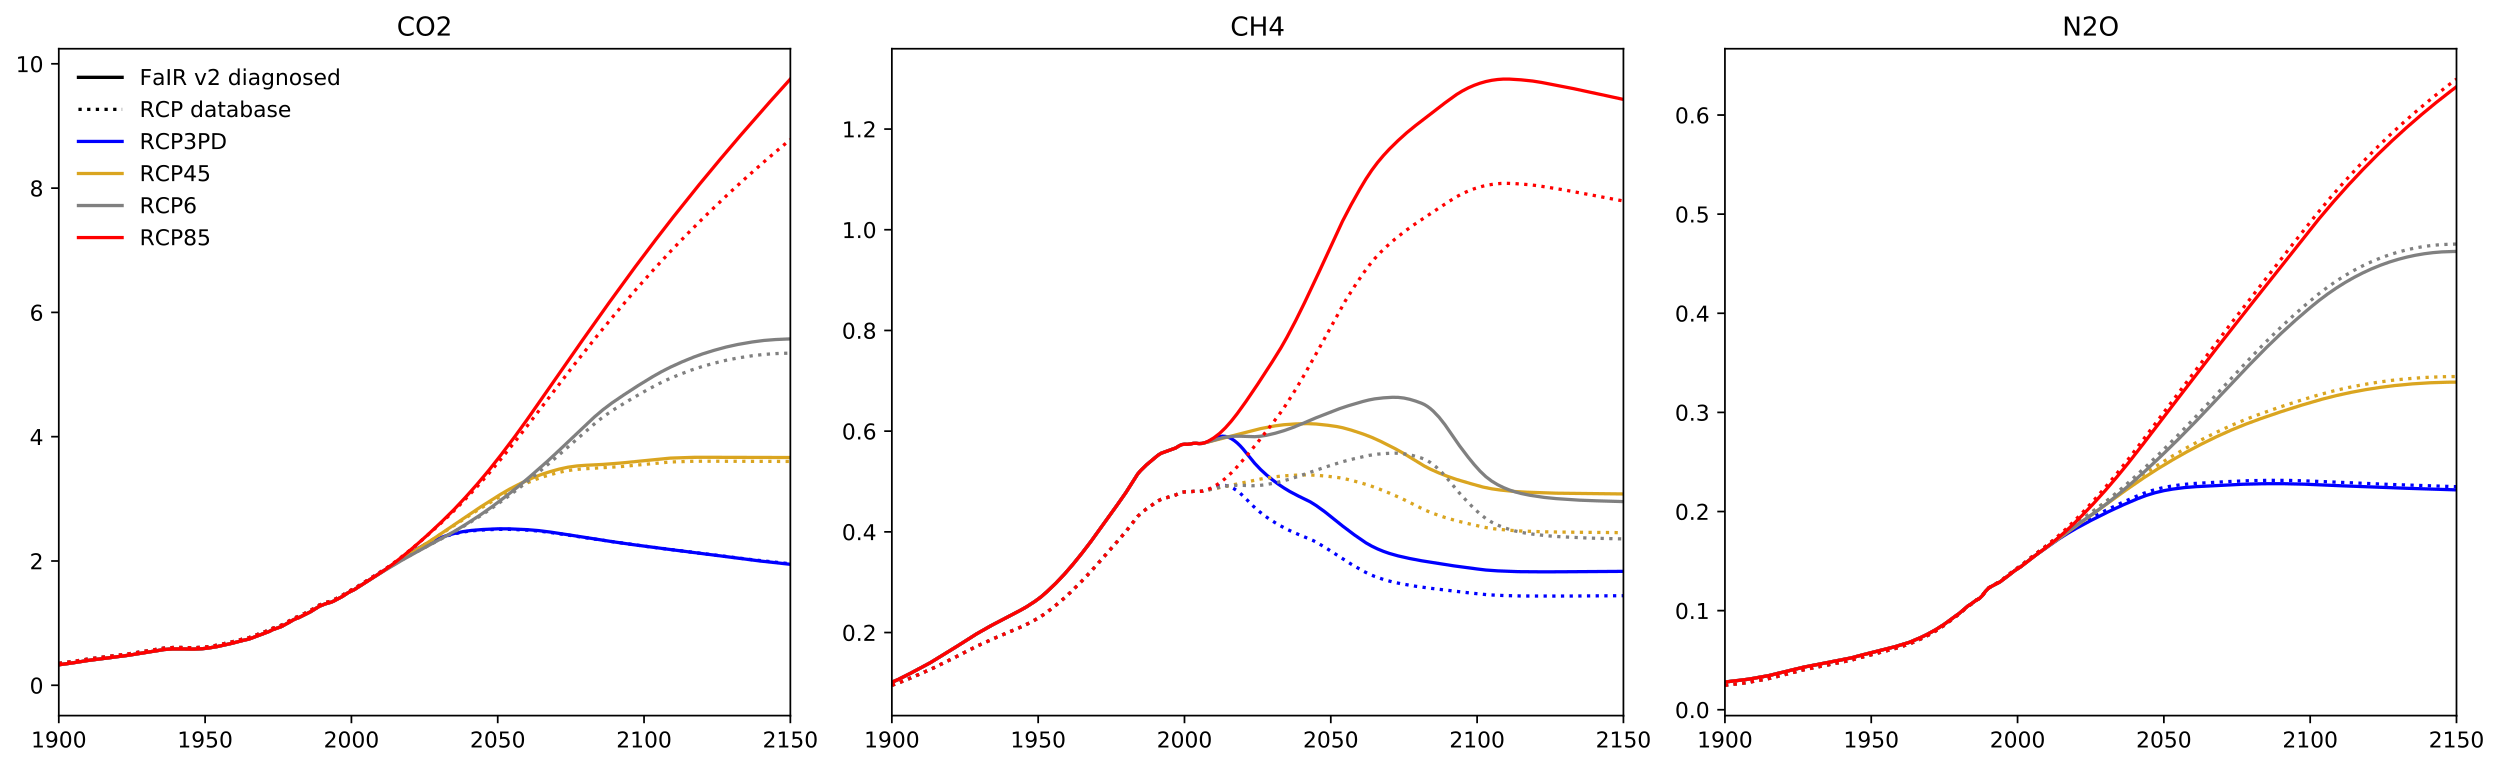 <?xml version="1.0" encoding="utf-8" standalone="no"?>
<!DOCTYPE svg PUBLIC "-//W3C//DTD SVG 1.1//EN"
  "http://www.w3.org/Graphics/SVG/1.1/DTD/svg11.dtd">
<!-- Created with matplotlib (https://matplotlib.org/) -->
<svg height="351.596pt" version="1.1" viewBox="0 0 1144.938 351.596" width="1144.938pt" xmlns="http://www.w3.org/2000/svg" xmlns:xlink="http://www.w3.org/1999/xlink">
 <defs>
  <style type="text/css">
*{stroke-linecap:butt;stroke-linejoin:round;}
  </style>
 </defs>
 <g id="figure_1">
  <g id="patch_1">
   <path d="M 0 351.596 
L 1144.938 351.596 
L 1144.938 0 
L 0 0 
z
" style="fill:#ffffff;"/>
  </g>
  <g id="axes_1">
   <g id="patch_2">
    <path d="M 26.925 327.718 
L 361.962 327.718 
L 361.962 22.318 
L 26.925 22.318 
z
" style="fill:#ffffff;"/>
   </g>
   <g id="matplotlib.axis_1">
    <g id="xtick_1">
     <g id="line2d_1">
      <defs>
       <path d="M 0 0 
L 0 3.5 
" id="m05ee42bd6a" style="stroke:#000000;stroke-width:0.8;"/>
      </defs>
      <g>
       <use style="stroke:#000000;stroke-width:0.8;" x="26.925" xlink:href="#m05ee42bd6a" y="327.718"/>
      </g>
     </g>
     <g id="text_1">
      <!-- 1900 -->
      <defs>
       <path d="M 12.406 8.297 
L 28.516 8.297 
L 28.516 63.922 
L 10.984 60.406 
L 10.984 69.391 
L 28.422 72.906 
L 38.281 72.906 
L 38.281 8.297 
L 54.391 8.297 
L 54.391 0 
L 12.406 0 
z
" id="DejaVuSans-49"/>
       <path d="M 10.984 1.516 
L 10.984 10.5 
Q 14.703 8.734 18.5 7.812 
Q 22.312 6.891 25.984 6.891 
Q 35.75 6.891 40.891 13.453 
Q 46.047 20.016 46.781 33.406 
Q 43.953 29.203 39.594 26.953 
Q 35.25 24.703 29.984 24.703 
Q 19.047 24.703 12.672 31.312 
Q 6.297 37.938 6.297 49.422 
Q 6.297 60.641 12.938 67.422 
Q 19.578 74.219 30.609 74.219 
Q 43.266 74.219 49.922 64.516 
Q 56.594 54.828 56.594 36.375 
Q 56.594 19.141 48.406 8.859 
Q 40.234 -1.422 26.422 -1.422 
Q 22.703 -1.422 18.891 -0.688 
Q 15.094 0.047 10.984 1.516 
z
M 30.609 32.422 
Q 37.25 32.422 41.125 36.953 
Q 45.016 41.5 45.016 49.422 
Q 45.016 57.281 41.125 61.844 
Q 37.25 66.406 30.609 66.406 
Q 23.969 66.406 20.094 61.844 
Q 16.219 57.281 16.219 49.422 
Q 16.219 41.5 20.094 36.953 
Q 23.969 32.422 30.609 32.422 
z
" id="DejaVuSans-57"/>
       <path d="M 31.781 66.406 
Q 24.172 66.406 20.328 58.906 
Q 16.5 51.422 16.5 36.375 
Q 16.5 21.391 20.328 13.891 
Q 24.172 6.391 31.781 6.391 
Q 39.453 6.391 43.281 13.891 
Q 47.125 21.391 47.125 36.375 
Q 47.125 51.422 43.281 58.906 
Q 39.453 66.406 31.781 66.406 
z
M 31.781 74.219 
Q 44.047 74.219 50.516 64.516 
Q 56.984 54.828 56.984 36.375 
Q 56.984 17.969 50.516 8.266 
Q 44.047 -1.422 31.781 -1.422 
Q 19.531 -1.422 13.062 8.266 
Q 6.594 17.969 6.594 36.375 
Q 6.594 54.828 13.062 64.516 
Q 19.531 74.219 31.781 74.219 
z
" id="DejaVuSans-48"/>
      </defs>
      <g transform="translate(14.2 342.317)scale(0.1 -0.1)">
       <use xlink:href="#DejaVuSans-49"/>
       <use x="63.623" xlink:href="#DejaVuSans-57"/>
       <use x="127.246" xlink:href="#DejaVuSans-48"/>
       <use x="190.869" xlink:href="#DejaVuSans-48"/>
      </g>
     </g>
    </g>
    <g id="xtick_2">
     <g id="line2d_2">
      <g>
       <use style="stroke:#000000;stroke-width:0.8;" x="93.933" xlink:href="#m05ee42bd6a" y="327.718"/>
      </g>
     </g>
     <g id="text_2">
      <!-- 1950 -->
      <defs>
       <path d="M 10.797 72.906 
L 49.516 72.906 
L 49.516 64.594 
L 19.828 64.594 
L 19.828 46.734 
Q 21.969 47.469 24.109 47.828 
Q 26.266 48.188 28.422 48.188 
Q 40.625 48.188 47.75 41.5 
Q 54.891 34.812 54.891 23.391 
Q 54.891 11.625 47.562 5.094 
Q 40.234 -1.422 26.906 -1.422 
Q 22.312 -1.422 17.547 -0.641 
Q 12.797 0.141 7.719 1.703 
L 7.719 11.625 
Q 12.109 9.234 16.797 8.062 
Q 21.484 6.891 26.703 6.891 
Q 35.156 6.891 40.078 11.328 
Q 45.016 15.766 45.016 23.391 
Q 45.016 31 40.078 35.438 
Q 35.156 39.891 26.703 39.891 
Q 22.75 39.891 18.812 39.016 
Q 14.891 38.141 10.797 36.281 
z
" id="DejaVuSans-53"/>
      </defs>
      <g transform="translate(81.207 342.317)scale(0.1 -0.1)">
       <use xlink:href="#DejaVuSans-49"/>
       <use x="63.623" xlink:href="#DejaVuSans-57"/>
       <use x="127.246" xlink:href="#DejaVuSans-53"/>
       <use x="190.869" xlink:href="#DejaVuSans-48"/>
      </g>
     </g>
    </g>
    <g id="xtick_3">
     <g id="line2d_3">
      <g>
       <use style="stroke:#000000;stroke-width:0.8;" x="160.94" xlink:href="#m05ee42bd6a" y="327.718"/>
      </g>
     </g>
     <g id="text_3">
      <!-- 2000 -->
      <defs>
       <path d="M 19.188 8.297 
L 53.609 8.297 
L 53.609 0 
L 7.328 0 
L 7.328 8.297 
Q 12.938 14.109 22.625 23.891 
Q 32.328 33.688 34.812 36.531 
Q 39.547 41.844 41.422 45.531 
Q 43.312 49.219 43.312 52.781 
Q 43.312 58.594 39.234 62.25 
Q 35.156 65.922 28.609 65.922 
Q 23.969 65.922 18.812 64.312 
Q 13.672 62.703 7.812 59.422 
L 7.812 69.391 
Q 13.766 71.781 18.938 73 
Q 24.125 74.219 28.422 74.219 
Q 39.75 74.219 46.484 68.547 
Q 53.219 62.891 53.219 53.422 
Q 53.219 48.922 51.531 44.891 
Q 49.859 40.875 45.406 35.406 
Q 44.188 33.984 37.641 27.219 
Q 31.109 20.453 19.188 8.297 
z
" id="DejaVuSans-50"/>
      </defs>
      <g transform="translate(148.215 342.317)scale(0.1 -0.1)">
       <use xlink:href="#DejaVuSans-50"/>
       <use x="63.623" xlink:href="#DejaVuSans-48"/>
       <use x="127.246" xlink:href="#DejaVuSans-48"/>
       <use x="190.869" xlink:href="#DejaVuSans-48"/>
      </g>
     </g>
    </g>
    <g id="xtick_4">
     <g id="line2d_4">
      <g>
       <use style="stroke:#000000;stroke-width:0.8;" x="227.947" xlink:href="#m05ee42bd6a" y="327.718"/>
      </g>
     </g>
     <g id="text_4">
      <!-- 2050 -->
      <g transform="translate(215.222 342.317)scale(0.1 -0.1)">
       <use xlink:href="#DejaVuSans-50"/>
       <use x="63.623" xlink:href="#DejaVuSans-48"/>
       <use x="127.246" xlink:href="#DejaVuSans-53"/>
       <use x="190.869" xlink:href="#DejaVuSans-48"/>
      </g>
     </g>
    </g>
    <g id="xtick_5">
     <g id="line2d_5">
      <g>
       <use style="stroke:#000000;stroke-width:0.8;" x="294.955" xlink:href="#m05ee42bd6a" y="327.718"/>
      </g>
     </g>
     <g id="text_5">
      <!-- 2100 -->
      <g transform="translate(282.23 342.317)scale(0.1 -0.1)">
       <use xlink:href="#DejaVuSans-50"/>
       <use x="63.623" xlink:href="#DejaVuSans-49"/>
       <use x="127.246" xlink:href="#DejaVuSans-48"/>
       <use x="190.869" xlink:href="#DejaVuSans-48"/>
      </g>
     </g>
    </g>
    <g id="xtick_6">
     <g id="line2d_6">
      <g>
       <use style="stroke:#000000;stroke-width:0.8;" x="361.962" xlink:href="#m05ee42bd6a" y="327.718"/>
      </g>
     </g>
     <g id="text_6">
      <!-- 2150 -->
      <g transform="translate(349.238 342.317)scale(0.1 -0.1)">
       <use xlink:href="#DejaVuSans-50"/>
       <use x="63.623" xlink:href="#DejaVuSans-49"/>
       <use x="127.246" xlink:href="#DejaVuSans-53"/>
       <use x="190.869" xlink:href="#DejaVuSans-48"/>
      </g>
     </g>
    </g>
   </g>
   <g id="matplotlib.axis_2">
    <g id="ytick_1">
     <g id="line2d_7">
      <defs>
       <path d="M 0 0 
L -3.5 0 
" id="m030c0e4df4" style="stroke:#000000;stroke-width:0.8;"/>
      </defs>
      <g>
       <use style="stroke:#000000;stroke-width:0.8;" x="26.925" xlink:href="#m030c0e4df4" y="313.836"/>
      </g>
     </g>
     <g id="text_7">
      <!-- 0 -->
      <g transform="translate(13.562 317.636)scale(0.1 -0.1)">
       <use xlink:href="#DejaVuSans-48"/>
      </g>
     </g>
    </g>
    <g id="ytick_2">
     <g id="line2d_8">
      <g>
       <use style="stroke:#000000;stroke-width:0.8;" x="26.925" xlink:href="#m030c0e4df4" y="256.915"/>
      </g>
     </g>
     <g id="text_8">
      <!-- 2 -->
      <g transform="translate(13.562 260.714)scale(0.1 -0.1)">
       <use xlink:href="#DejaVuSans-50"/>
      </g>
     </g>
    </g>
    <g id="ytick_3">
     <g id="line2d_9">
      <g>
       <use style="stroke:#000000;stroke-width:0.8;" x="26.925" xlink:href="#m030c0e4df4" y="199.994"/>
      </g>
     </g>
     <g id="text_9">
      <!-- 4 -->
      <defs>
       <path d="M 37.797 64.312 
L 12.891 25.391 
L 37.797 25.391 
z
M 35.203 72.906 
L 47.609 72.906 
L 47.609 25.391 
L 58.016 25.391 
L 58.016 17.188 
L 47.609 17.188 
L 47.609 0 
L 37.797 0 
L 37.797 17.188 
L 4.891 17.188 
L 4.891 26.703 
z
" id="DejaVuSans-52"/>
      </defs>
      <g transform="translate(13.562 203.793)scale(0.1 -0.1)">
       <use xlink:href="#DejaVuSans-52"/>
      </g>
     </g>
    </g>
    <g id="ytick_4">
     <g id="line2d_10">
      <g>
       <use style="stroke:#000000;stroke-width:0.8;" x="26.925" xlink:href="#m030c0e4df4" y="143.072"/>
      </g>
     </g>
     <g id="text_10">
      <!-- 6 -->
      <defs>
       <path d="M 33.016 40.375 
Q 26.375 40.375 22.484 35.828 
Q 18.609 31.297 18.609 23.391 
Q 18.609 15.531 22.484 10.953 
Q 26.375 6.391 33.016 6.391 
Q 39.656 6.391 43.531 10.953 
Q 47.406 15.531 47.406 23.391 
Q 47.406 31.297 43.531 35.828 
Q 39.656 40.375 33.016 40.375 
z
M 52.594 71.297 
L 52.594 62.312 
Q 48.875 64.062 45.094 64.984 
Q 41.312 65.922 37.594 65.922 
Q 27.828 65.922 22.672 59.328 
Q 17.531 52.734 16.797 39.406 
Q 19.672 43.656 24.016 45.922 
Q 28.375 48.188 33.594 48.188 
Q 44.578 48.188 50.953 41.516 
Q 57.328 34.859 57.328 23.391 
Q 57.328 12.156 50.688 5.359 
Q 44.047 -1.422 33.016 -1.422 
Q 20.359 -1.422 13.672 8.266 
Q 6.984 17.969 6.984 36.375 
Q 6.984 53.656 15.188 63.938 
Q 23.391 74.219 37.203 74.219 
Q 40.922 74.219 44.703 73.484 
Q 48.484 72.75 52.594 71.297 
z
" id="DejaVuSans-54"/>
      </defs>
      <g transform="translate(13.562 146.871)scale(0.1 -0.1)">
       <use xlink:href="#DejaVuSans-54"/>
      </g>
     </g>
    </g>
    <g id="ytick_5">
     <g id="line2d_11">
      <g>
       <use style="stroke:#000000;stroke-width:0.8;" x="26.925" xlink:href="#m030c0e4df4" y="86.151"/>
      </g>
     </g>
     <g id="text_11">
      <!-- 8 -->
      <defs>
       <path d="M 31.781 34.625 
Q 24.75 34.625 20.719 30.859 
Q 16.703 27.094 16.703 20.516 
Q 16.703 13.922 20.719 10.156 
Q 24.75 6.391 31.781 6.391 
Q 38.812 6.391 42.859 10.172 
Q 46.922 13.969 46.922 20.516 
Q 46.922 27.094 42.891 30.859 
Q 38.875 34.625 31.781 34.625 
z
M 21.922 38.812 
Q 15.578 40.375 12.031 44.719 
Q 8.5 49.078 8.5 55.328 
Q 8.5 64.062 14.719 69.141 
Q 20.953 74.219 31.781 74.219 
Q 42.672 74.219 48.875 69.141 
Q 55.078 64.062 55.078 55.328 
Q 55.078 49.078 51.531 44.719 
Q 48 40.375 41.703 38.812 
Q 48.828 37.156 52.797 32.312 
Q 56.781 27.484 56.781 20.516 
Q 56.781 9.906 50.312 4.234 
Q 43.844 -1.422 31.781 -1.422 
Q 19.734 -1.422 13.25 4.234 
Q 6.781 9.906 6.781 20.516 
Q 6.781 27.484 10.781 32.312 
Q 14.797 37.156 21.922 38.812 
z
M 18.312 54.391 
Q 18.312 48.734 21.844 45.562 
Q 25.391 42.391 31.781 42.391 
Q 38.141 42.391 41.719 45.562 
Q 45.312 48.734 45.312 54.391 
Q 45.312 60.062 41.719 63.234 
Q 38.141 66.406 31.781 66.406 
Q 25.391 66.406 21.844 63.234 
Q 18.312 60.062 18.312 54.391 
z
" id="DejaVuSans-56"/>
      </defs>
      <g transform="translate(13.562 89.95)scale(0.1 -0.1)">
       <use xlink:href="#DejaVuSans-56"/>
      </g>
     </g>
    </g>
    <g id="ytick_6">
     <g id="line2d_12">
      <g>
       <use style="stroke:#000000;stroke-width:0.8;" x="26.925" xlink:href="#m030c0e4df4" y="29.23"/>
      </g>
     </g>
     <g id="text_12">
      <!-- 10 -->
      <g transform="translate(7.2 33.029)scale(0.1 -0.1)">
       <use xlink:href="#DejaVuSans-49"/>
       <use x="63.623" xlink:href="#DejaVuSans-48"/>
      </g>
     </g>
    </g>
   </g>
   <g id="line2d_13">
    <path clip-path="url(#p65128187ba)" d="M 26.925 304.46 
L 33.626 303.529 
L 40.327 302.475 
L 47.027 301.618 
L 59.089 300.052 
L 75.17 297.467 
L 79.191 297.197 
L 83.211 297.197 
L 88.572 297.283 
L 92.592 297.099 
L 95.273 296.806 
L 99.293 296.159 
L 105.994 294.668 
L 111.354 293.275 
L 114.035 292.678 
L 119.395 290.66 
L 123.416 289.141 
L 124.756 288.424 
L 128.776 287.002 
L 132.797 284.813 
L 134.137 283.98 
L 135.477 283.361 
L 136.817 282.881 
L 140.838 280.872 
L 142.178 280.199 
L 146.198 277.697 
L 148.879 276.596 
L 151.559 275.834 
L 152.899 275.252 
L 156.92 273.101 
L 159.6 271.328 
L 162.28 270.02 
L 178.362 259.627 
L 189.083 252.607 
L 193.104 250.251 
L 197.124 248.213 
L 201.144 246.493 
L 203.825 245.526 
L 207.845 244.371 
L 211.866 243.495 
L 215.886 242.923 
L 221.247 242.491 
L 227.947 242.192 
L 233.308 242.206 
L 241.349 242.559 
L 246.71 243.004 
L 252.07 243.681 
L 261.451 245.106 
L 280.213 248.04 
L 289.594 249.384 
L 304.336 251.331 
L 348.561 256.979 
L 361.962 258.442 
L 361.962 258.442 
" style="fill:none;stroke:#0000ff;stroke-linecap:square;stroke-width:1.5;"/>
   </g>
   <g id="line2d_14">
    <path clip-path="url(#p65128187ba)" d="M 26.925 303.841 
L 33.626 302.904 
L 40.327 301.846 
L 47.027 300.984 
L 59.089 299.413 
L 75.17 296.821 
L 79.191 296.551 
L 83.211 296.551 
L 88.572 296.637 
L 92.592 296.453 
L 95.273 296.159 
L 99.293 295.512 
L 105.994 294.02 
L 111.354 292.627 
L 114.035 292.03 
L 119.395 290.016 
L 123.416 288.501 
L 124.756 287.787 
L 128.776 286.37 
L 132.797 284.193 
L 134.137 283.364 
L 135.477 282.749 
L 136.817 282.273 
L 140.838 280.279 
L 142.178 279.612 
L 146.198 277.133 
L 148.879 276.043 
L 151.559 275.29 
L 152.899 274.715 
L 156.92 272.591 
L 159.6 270.843 
L 162.28 269.554 
L 179.702 258.483 
L 189.083 252.51 
L 193.104 250.22 
L 197.124 248.243 
L 201.144 246.576 
L 203.825 245.641 
L 207.845 244.523 
L 211.866 243.677 
L 215.886 243.124 
L 221.247 242.707 
L 227.947 242.419 
L 233.308 242.432 
L 241.349 242.773 
L 246.71 243.202 
L 253.41 244.039 
L 262.791 245.444 
L 273.513 247.061 
L 294.955 250.113 
L 313.717 252.473 
L 325.778 254.026 
L 344.541 256.33 
L 361.962 258.197 
L 361.962 258.197 
" style="fill:none;stroke:#0000ff;stroke-dasharray:1.5,2.475;stroke-dashoffset:0;stroke-width:1.5;"/>
   </g>
   <g id="line2d_15">
    <path clip-path="url(#p65128187ba)" d="M 26.925 304.46 
L 33.626 303.529 
L 40.327 302.475 
L 47.027 301.618 
L 59.089 300.052 
L 75.17 297.467 
L 79.191 297.197 
L 83.211 297.197 
L 88.572 297.283 
L 92.592 297.099 
L 95.273 296.806 
L 99.293 296.159 
L 105.994 294.668 
L 111.354 293.275 
L 114.035 292.678 
L 119.395 290.66 
L 123.416 289.141 
L 124.756 288.424 
L 128.776 287.002 
L 132.797 284.813 
L 134.137 283.98 
L 135.477 283.361 
L 136.817 282.881 
L 140.838 280.872 
L 142.178 280.199 
L 146.198 277.697 
L 148.879 276.596 
L 151.559 275.834 
L 152.899 275.252 
L 156.92 273.101 
L 159.6 271.328 
L 162.28 270.02 
L 197.124 247.682 
L 219.907 232.294 
L 229.288 226.371 
L 233.308 224.037 
L 238.669 221.28 
L 244.029 218.815 
L 248.05 217.258 
L 252.07 215.958 
L 256.091 214.838 
L 260.111 213.965 
L 264.132 213.401 
L 268.152 213.098 
L 276.193 212.688 
L 284.234 212.059 
L 307.016 209.803 
L 317.738 209.448 
L 324.438 209.433 
L 361.962 209.533 
L 361.962 209.533 
" style="fill:none;stroke:#daa520;stroke-linecap:square;stroke-width:1.5;"/>
   </g>
   <g id="line2d_16">
    <path clip-path="url(#p65128187ba)" d="M 26.925 303.841 
L 33.626 302.904 
L 40.327 301.846 
L 47.027 300.984 
L 59.089 299.413 
L 75.17 296.821 
L 79.191 296.551 
L 83.211 296.551 
L 88.572 296.637 
L 92.592 296.453 
L 95.273 296.159 
L 99.293 295.512 
L 105.994 294.02 
L 111.354 292.627 
L 114.035 292.03 
L 119.395 290.016 
L 123.416 288.501 
L 124.756 287.787 
L 128.776 286.37 
L 132.797 284.193 
L 134.137 283.364 
L 135.477 282.749 
L 136.817 282.273 
L 140.838 280.279 
L 142.178 279.612 
L 146.198 277.133 
L 148.879 276.043 
L 151.559 275.29 
L 152.899 274.715 
L 156.92 272.591 
L 159.6 270.843 
L 162.28 269.554 
L 185.063 255.362 
L 197.124 247.729 
L 218.566 233.733 
L 227.947 228.037 
L 231.968 225.738 
L 235.988 223.682 
L 241.349 221.199 
L 245.369 219.553 
L 249.39 218.169 
L 254.75 216.648 
L 258.771 215.734 
L 262.791 215.105 
L 266.812 214.748 
L 284.234 213.697 
L 307.016 211.576 
L 317.738 211.243 
L 324.438 211.23 
L 361.962 211.323 
L 361.962 211.323 
" style="fill:none;stroke:#daa520;stroke-dasharray:1.5,2.475;stroke-dashoffset:0;stroke-width:1.5;"/>
   </g>
   <g id="line2d_17">
    <path clip-path="url(#p65128187ba)" d="M 26.925 304.46 
L 33.626 303.529 
L 40.327 302.475 
L 47.027 301.618 
L 59.089 300.052 
L 75.17 297.467 
L 79.191 297.197 
L 83.211 297.197 
L 88.572 297.283 
L 92.592 297.099 
L 95.273 296.806 
L 99.293 296.159 
L 105.994 294.668 
L 111.354 293.275 
L 114.035 292.678 
L 119.395 290.66 
L 123.416 289.141 
L 124.756 288.424 
L 128.776 287.002 
L 132.797 284.813 
L 134.137 283.98 
L 135.477 283.361 
L 136.817 282.881 
L 140.838 280.872 
L 142.178 280.199 
L 146.198 277.697 
L 148.879 276.596 
L 151.559 275.834 
L 152.899 275.252 
L 156.92 273.101 
L 159.6 271.328 
L 162.28 270.02 
L 175.682 261.586 
L 183.723 256.774 
L 190.423 253.026 
L 207.845 243.492 
L 213.206 240.213 
L 219.907 235.864 
L 225.267 232.113 
L 231.968 227.074 
L 237.329 222.821 
L 242.689 218.295 
L 250.73 211.206 
L 256.091 206.222 
L 272.172 191.004 
L 276.193 187.603 
L 280.213 184.577 
L 285.574 180.929 
L 292.275 176.573 
L 298.975 172.47 
L 302.996 170.205 
L 307.016 168.152 
L 312.377 165.718 
L 317.738 163.523 
L 321.758 162.078 
L 327.119 160.416 
L 332.479 158.954 
L 337.84 157.767 
L 344.541 156.608 
L 349.901 155.913 
L 355.262 155.497 
L 360.622 155.257 
L 361.962 155.239 
L 361.962 155.239 
" style="fill:none;stroke:#808080;stroke-linecap:square;stroke-width:1.5;"/>
   </g>
   <g id="line2d_18">
    <path clip-path="url(#p65128187ba)" d="M 26.925 303.841 
L 33.626 302.904 
L 40.327 301.846 
L 47.027 300.984 
L 59.089 299.413 
L 75.17 296.821 
L 79.191 296.551 
L 83.211 296.551 
L 88.572 296.637 
L 92.592 296.453 
L 95.273 296.159 
L 99.293 295.512 
L 105.994 294.02 
L 111.354 292.627 
L 114.035 292.03 
L 119.395 290.016 
L 123.416 288.501 
L 124.756 287.787 
L 128.776 286.37 
L 132.797 284.193 
L 134.137 283.364 
L 135.477 282.749 
L 136.817 282.273 
L 140.838 280.279 
L 142.178 279.612 
L 146.198 277.133 
L 148.879 276.043 
L 151.559 275.29 
L 152.899 274.715 
L 156.92 272.591 
L 159.6 270.843 
L 162.28 269.554 
L 174.341 262.09 
L 181.042 258.104 
L 187.743 254.347 
L 202.485 246.559 
L 207.845 243.675 
L 213.206 240.511 
L 219.907 236.328 
L 225.267 232.732 
L 231.968 227.918 
L 238.669 222.821 
L 245.369 217.379 
L 253.41 210.587 
L 273.513 192.998 
L 277.533 189.988 
L 281.553 187.313 
L 289.594 182.428 
L 296.295 178.61 
L 301.656 175.764 
L 305.676 173.846 
L 311.037 171.589 
L 316.397 169.562 
L 321.758 167.801 
L 327.119 166.315 
L 332.479 165.011 
L 337.84 163.954 
L 344.541 162.923 
L 349.901 162.305 
L 355.262 161.935 
L 361.962 161.707 
L 361.962 161.707 
" style="fill:none;stroke:#808080;stroke-dasharray:1.5,2.475;stroke-dashoffset:0;stroke-width:1.5;"/>
   </g>
   <g id="line2d_19">
    <path clip-path="url(#p65128187ba)" d="M 26.925 304.46 
L 33.626 303.529 
L 40.327 302.475 
L 47.027 301.618 
L 59.089 300.052 
L 75.17 297.467 
L 79.191 297.197 
L 83.211 297.197 
L 88.572 297.283 
L 92.592 297.099 
L 95.273 296.806 
L 99.293 296.159 
L 105.994 294.668 
L 111.354 293.275 
L 114.035 292.678 
L 119.395 290.66 
L 123.416 289.141 
L 124.756 288.424 
L 128.776 287.002 
L 132.797 284.813 
L 134.137 283.98 
L 135.477 283.361 
L 136.817 282.881 
L 140.838 280.872 
L 142.178 280.199 
L 146.198 277.697 
L 148.879 276.596 
L 151.559 275.834 
L 152.899 275.252 
L 156.92 273.101 
L 159.6 271.328 
L 162.28 270.02 
L 175.682 261.398 
L 179.702 258.496 
L 185.063 254.278 
L 190.423 249.78 
L 195.784 245.022 
L 202.485 238.741 
L 207.845 233.44 
L 213.206 227.727 
L 218.566 221.7 
L 223.927 215.315 
L 229.288 208.529 
L 235.988 199.662 
L 241.349 192.231 
L 256.091 171.123 
L 266.812 155.741 
L 278.873 138.731 
L 290.935 122.187 
L 300.316 109.746 
L 308.356 99.361 
L 320.418 84.3 
L 329.799 72.99 
L 339.18 61.947 
L 352.581 46.624 
L 361.962 36.2 
L 361.962 36.2 
" style="fill:none;stroke:#ff0000;stroke-linecap:square;stroke-width:1.5;"/>
   </g>
   <g id="line2d_20">
    <path clip-path="url(#p65128187ba)" d="M 26.925 303.841 
L 33.626 302.904 
L 40.327 301.846 
L 47.027 300.984 
L 59.089 299.413 
L 75.17 296.821 
L 79.191 296.551 
L 83.211 296.551 
L 88.572 296.637 
L 92.592 296.453 
L 95.273 296.159 
L 99.293 295.512 
L 105.994 294.02 
L 111.354 292.627 
L 114.035 292.03 
L 119.395 290.016 
L 123.416 288.501 
L 124.756 287.787 
L 128.776 286.37 
L 132.797 284.193 
L 134.137 283.364 
L 135.477 282.749 
L 136.817 282.273 
L 140.838 280.279 
L 142.178 279.612 
L 146.198 277.133 
L 148.879 276.043 
L 151.559 275.29 
L 152.899 274.715 
L 156.92 272.591 
L 159.6 270.843 
L 162.28 269.554 
L 177.022 260.17 
L 181.042 257.252 
L 186.403 253.065 
L 193.104 247.494 
L 199.804 241.545 
L 206.505 235.311 
L 211.866 229.937 
L 218.566 222.808 
L 223.927 216.767 
L 229.288 210.383 
L 235.988 202.102 
L 242.689 193.46 
L 262.791 167.25 
L 273.513 153.744 
L 281.553 143.982 
L 290.935 132.944 
L 298.975 123.901 
L 307.016 115.183 
L 315.057 106.849 
L 323.098 98.812 
L 333.819 88.566 
L 341.86 81.224 
L 351.241 72.929 
L 361.962 63.869 
L 361.962 63.869 
" style="fill:none;stroke:#ff0000;stroke-dasharray:1.5,2.475;stroke-dashoffset:0;stroke-width:1.5;"/>
   </g>
   <g id="line2d_21">
    <path clip-path="url(#p65128187ba)" style="fill:none;stroke:#000000;stroke-linecap:square;stroke-width:1.5;"/>
   </g>
   <g id="line2d_22">
    <path clip-path="url(#p65128187ba)" style="fill:none;stroke:#000000;stroke-dasharray:1.5,2.475;stroke-dashoffset:0;stroke-width:1.5;"/>
   </g>
   <g id="line2d_23">
    <path clip-path="url(#p65128187ba)" style="fill:none;stroke:#0000ff;stroke-linecap:square;stroke-width:1.5;"/>
   </g>
   <g id="line2d_24">
    <path clip-path="url(#p65128187ba)" style="fill:none;stroke:#daa520;stroke-linecap:square;stroke-width:1.5;"/>
   </g>
   <g id="line2d_25">
    <path clip-path="url(#p65128187ba)" style="fill:none;stroke:#808080;stroke-linecap:square;stroke-width:1.5;"/>
   </g>
   <g id="line2d_26">
    <path clip-path="url(#p65128187ba)" style="fill:none;stroke:#ff0000;stroke-linecap:square;stroke-width:1.5;"/>
   </g>
   <g id="patch_3">
    <path d="M 26.925 327.718 
L 26.925 22.318 
" style="fill:none;stroke:#000000;stroke-linecap:square;stroke-linejoin:miter;stroke-width:0.8;"/>
   </g>
   <g id="patch_4">
    <path d="M 361.962 327.718 
L 361.962 22.318 
" style="fill:none;stroke:#000000;stroke-linecap:square;stroke-linejoin:miter;stroke-width:0.8;"/>
   </g>
   <g id="patch_5">
    <path d="M 26.925 327.718 
L 361.962 327.718 
" style="fill:none;stroke:#000000;stroke-linecap:square;stroke-linejoin:miter;stroke-width:0.8;"/>
   </g>
   <g id="patch_6">
    <path d="M 26.925 22.318 
L 361.962 22.318 
" style="fill:none;stroke:#000000;stroke-linecap:square;stroke-linejoin:miter;stroke-width:0.8;"/>
   </g>
   <g id="text_13">
    <!-- CO2 -->
    <defs>
     <path d="M 64.406 67.281 
L 64.406 56.891 
Q 59.422 61.531 53.781 63.812 
Q 48.141 66.109 41.797 66.109 
Q 29.297 66.109 22.656 58.469 
Q 16.016 50.828 16.016 36.375 
Q 16.016 21.969 22.656 14.328 
Q 29.297 6.688 41.797 6.688 
Q 48.141 6.688 53.781 8.984 
Q 59.422 11.281 64.406 15.922 
L 64.406 5.609 
Q 59.234 2.094 53.438 0.328 
Q 47.656 -1.422 41.219 -1.422 
Q 24.656 -1.422 15.125 8.703 
Q 5.609 18.844 5.609 36.375 
Q 5.609 53.953 15.125 64.078 
Q 24.656 74.219 41.219 74.219 
Q 47.75 74.219 53.531 72.484 
Q 59.328 70.75 64.406 67.281 
z
" id="DejaVuSans-67"/>
     <path d="M 39.406 66.219 
Q 28.656 66.219 22.328 58.203 
Q 16.016 50.203 16.016 36.375 
Q 16.016 22.609 22.328 14.594 
Q 28.656 6.594 39.406 6.594 
Q 50.141 6.594 56.422 14.594 
Q 62.703 22.609 62.703 36.375 
Q 62.703 50.203 56.422 58.203 
Q 50.141 66.219 39.406 66.219 
z
M 39.406 74.219 
Q 54.734 74.219 63.906 63.938 
Q 73.094 53.656 73.094 36.375 
Q 73.094 19.141 63.906 8.859 
Q 54.734 -1.422 39.406 -1.422 
Q 24.031 -1.422 14.812 8.828 
Q 5.609 19.094 5.609 36.375 
Q 5.609 53.656 14.812 63.938 
Q 24.031 74.219 39.406 74.219 
z
" id="DejaVuSans-79"/>
    </defs>
    <g transform="translate(181.713 16.318)scale(0.12 -0.12)">
     <use xlink:href="#DejaVuSans-67"/>
     <use x="69.824" xlink:href="#DejaVuSans-79"/>
     <use x="148.535" xlink:href="#DejaVuSans-50"/>
    </g>
   </g>
   <g id="legend_1">
    <g id="line2d_27">
     <path d="M 35.925 35.417 
L 55.925 35.417 
" style="fill:none;stroke:#000000;stroke-linecap:square;stroke-width:1.5;"/>
    </g>
    <g id="line2d_28"/>
    <g id="text_14">
     <!-- FaIR v2 diagnosed -->
     <defs>
      <path d="M 9.812 72.906 
L 51.703 72.906 
L 51.703 64.594 
L 19.672 64.594 
L 19.672 43.109 
L 48.578 43.109 
L 48.578 34.812 
L 19.672 34.812 
L 19.672 0 
L 9.812 0 
z
" id="DejaVuSans-70"/>
      <path d="M 34.281 27.484 
Q 23.391 27.484 19.188 25 
Q 14.984 22.516 14.984 16.5 
Q 14.984 11.719 18.141 8.906 
Q 21.297 6.109 26.703 6.109 
Q 34.188 6.109 38.703 11.406 
Q 43.219 16.703 43.219 25.484 
L 43.219 27.484 
z
M 52.203 31.203 
L 52.203 0 
L 43.219 0 
L 43.219 8.297 
Q 40.141 3.328 35.547 0.953 
Q 30.953 -1.422 24.312 -1.422 
Q 15.922 -1.422 10.953 3.297 
Q 6 8.016 6 15.922 
Q 6 25.141 12.172 29.828 
Q 18.359 34.516 30.609 34.516 
L 43.219 34.516 
L 43.219 35.406 
Q 43.219 41.609 39.141 45 
Q 35.062 48.391 27.688 48.391 
Q 23 48.391 18.547 47.266 
Q 14.109 46.141 10.016 43.891 
L 10.016 52.203 
Q 14.938 54.109 19.578 55.047 
Q 24.219 56 28.609 56 
Q 40.484 56 46.344 49.844 
Q 52.203 43.703 52.203 31.203 
z
" id="DejaVuSans-97"/>
      <path d="M 9.812 72.906 
L 19.672 72.906 
L 19.672 0 
L 9.812 0 
z
" id="DejaVuSans-73"/>
      <path d="M 44.391 34.188 
Q 47.562 33.109 50.562 29.594 
Q 53.562 26.078 56.594 19.922 
L 66.609 0 
L 56 0 
L 46.688 18.703 
Q 43.062 26.031 39.672 28.422 
Q 36.281 30.812 30.422 30.812 
L 19.672 30.812 
L 19.672 0 
L 9.812 0 
L 9.812 72.906 
L 32.078 72.906 
Q 44.578 72.906 50.734 67.672 
Q 56.891 62.453 56.891 51.906 
Q 56.891 45.016 53.688 40.469 
Q 50.484 35.938 44.391 34.188 
z
M 19.672 64.797 
L 19.672 38.922 
L 32.078 38.922 
Q 39.203 38.922 42.844 42.219 
Q 46.484 45.516 46.484 51.906 
Q 46.484 58.297 42.844 61.547 
Q 39.203 64.797 32.078 64.797 
z
" id="DejaVuSans-82"/>
      <path id="DejaVuSans-32"/>
      <path d="M 2.984 54.688 
L 12.5 54.688 
L 29.594 8.797 
L 46.688 54.688 
L 56.203 54.688 
L 35.688 0 
L 23.484 0 
z
" id="DejaVuSans-118"/>
      <path d="M 45.406 46.391 
L 45.406 75.984 
L 54.391 75.984 
L 54.391 0 
L 45.406 0 
L 45.406 8.203 
Q 42.578 3.328 38.25 0.953 
Q 33.938 -1.422 27.875 -1.422 
Q 17.969 -1.422 11.734 6.484 
Q 5.516 14.406 5.516 27.297 
Q 5.516 40.188 11.734 48.094 
Q 17.969 56 27.875 56 
Q 33.938 56 38.25 53.625 
Q 42.578 51.266 45.406 46.391 
z
M 14.797 27.297 
Q 14.797 17.391 18.875 11.75 
Q 22.953 6.109 30.078 6.109 
Q 37.203 6.109 41.297 11.75 
Q 45.406 17.391 45.406 27.297 
Q 45.406 37.203 41.297 42.844 
Q 37.203 48.484 30.078 48.484 
Q 22.953 48.484 18.875 42.844 
Q 14.797 37.203 14.797 27.297 
z
" id="DejaVuSans-100"/>
      <path d="M 9.422 54.688 
L 18.406 54.688 
L 18.406 0 
L 9.422 0 
z
M 9.422 75.984 
L 18.406 75.984 
L 18.406 64.594 
L 9.422 64.594 
z
" id="DejaVuSans-105"/>
      <path d="M 45.406 27.984 
Q 45.406 37.75 41.375 43.109 
Q 37.359 48.484 30.078 48.484 
Q 22.859 48.484 18.828 43.109 
Q 14.797 37.75 14.797 27.984 
Q 14.797 18.266 18.828 12.891 
Q 22.859 7.516 30.078 7.516 
Q 37.359 7.516 41.375 12.891 
Q 45.406 18.266 45.406 27.984 
z
M 54.391 6.781 
Q 54.391 -7.172 48.188 -13.984 
Q 42 -20.797 29.203 -20.797 
Q 24.469 -20.797 20.266 -20.094 
Q 16.062 -19.391 12.109 -17.922 
L 12.109 -9.188 
Q 16.062 -11.328 19.922 -12.344 
Q 23.781 -13.375 27.781 -13.375 
Q 36.625 -13.375 41.016 -8.766 
Q 45.406 -4.156 45.406 5.172 
L 45.406 9.625 
Q 42.625 4.781 38.281 2.391 
Q 33.938 0 27.875 0 
Q 17.828 0 11.672 7.656 
Q 5.516 15.328 5.516 27.984 
Q 5.516 40.672 11.672 48.328 
Q 17.828 56 27.875 56 
Q 33.938 56 38.281 53.609 
Q 42.625 51.219 45.406 46.391 
L 45.406 54.688 
L 54.391 54.688 
z
" id="DejaVuSans-103"/>
      <path d="M 54.891 33.016 
L 54.891 0 
L 45.906 0 
L 45.906 32.719 
Q 45.906 40.484 42.875 44.328 
Q 39.844 48.188 33.797 48.188 
Q 26.516 48.188 22.312 43.547 
Q 18.109 38.922 18.109 30.906 
L 18.109 0 
L 9.078 0 
L 9.078 54.688 
L 18.109 54.688 
L 18.109 46.188 
Q 21.344 51.125 25.703 53.562 
Q 30.078 56 35.797 56 
Q 45.219 56 50.047 50.172 
Q 54.891 44.344 54.891 33.016 
z
" id="DejaVuSans-110"/>
      <path d="M 30.609 48.391 
Q 23.391 48.391 19.188 42.75 
Q 14.984 37.109 14.984 27.297 
Q 14.984 17.484 19.156 11.844 
Q 23.344 6.203 30.609 6.203 
Q 37.797 6.203 41.984 11.859 
Q 46.188 17.531 46.188 27.297 
Q 46.188 37.016 41.984 42.703 
Q 37.797 48.391 30.609 48.391 
z
M 30.609 56 
Q 42.328 56 49.016 48.375 
Q 55.719 40.766 55.719 27.297 
Q 55.719 13.875 49.016 6.219 
Q 42.328 -1.422 30.609 -1.422 
Q 18.844 -1.422 12.172 6.219 
Q 5.516 13.875 5.516 27.297 
Q 5.516 40.766 12.172 48.375 
Q 18.844 56 30.609 56 
z
" id="DejaVuSans-111"/>
      <path d="M 44.281 53.078 
L 44.281 44.578 
Q 40.484 46.531 36.375 47.5 
Q 32.281 48.484 27.875 48.484 
Q 21.188 48.484 17.844 46.438 
Q 14.5 44.391 14.5 40.281 
Q 14.5 37.156 16.891 35.375 
Q 19.281 33.594 26.516 31.984 
L 29.594 31.297 
Q 39.156 29.25 43.188 25.516 
Q 47.219 21.781 47.219 15.094 
Q 47.219 7.469 41.188 3.016 
Q 35.156 -1.422 24.609 -1.422 
Q 20.219 -1.422 15.453 -0.562 
Q 10.688 0.297 5.422 2 
L 5.422 11.281 
Q 10.406 8.688 15.234 7.391 
Q 20.062 6.109 24.812 6.109 
Q 31.156 6.109 34.562 8.281 
Q 37.984 10.453 37.984 14.406 
Q 37.984 18.062 35.516 20.016 
Q 33.062 21.969 24.703 23.781 
L 21.578 24.516 
Q 13.234 26.266 9.516 29.906 
Q 5.812 33.547 5.812 39.891 
Q 5.812 47.609 11.281 51.797 
Q 16.75 56 26.812 56 
Q 31.781 56 36.172 55.266 
Q 40.578 54.547 44.281 53.078 
z
" id="DejaVuSans-115"/>
      <path d="M 56.203 29.594 
L 56.203 25.203 
L 14.891 25.203 
Q 15.484 15.922 20.484 11.062 
Q 25.484 6.203 34.422 6.203 
Q 39.594 6.203 44.453 7.469 
Q 49.312 8.734 54.109 11.281 
L 54.109 2.781 
Q 49.266 0.734 44.188 -0.344 
Q 39.109 -1.422 33.891 -1.422 
Q 20.797 -1.422 13.156 6.188 
Q 5.516 13.812 5.516 26.812 
Q 5.516 40.234 12.766 48.109 
Q 20.016 56 32.328 56 
Q 43.359 56 49.781 48.891 
Q 56.203 41.797 56.203 29.594 
z
M 47.219 32.234 
Q 47.125 39.594 43.094 43.984 
Q 39.062 48.391 32.422 48.391 
Q 24.906 48.391 20.391 44.141 
Q 15.875 39.891 15.188 32.172 
z
" id="DejaVuSans-101"/>
     </defs>
     <g transform="translate(63.925 38.917)scale(0.1 -0.1)">
      <use xlink:href="#DejaVuSans-70"/>
      <use x="57.379" xlink:href="#DejaVuSans-97"/>
      <use x="118.658" xlink:href="#DejaVuSans-73"/>
      <use x="148.15" xlink:href="#DejaVuSans-82"/>
      <use x="217.633" xlink:href="#DejaVuSans-32"/>
      <use x="249.42" xlink:href="#DejaVuSans-118"/>
      <use x="308.6" xlink:href="#DejaVuSans-50"/>
      <use x="372.223" xlink:href="#DejaVuSans-32"/>
      <use x="404.01" xlink:href="#DejaVuSans-100"/>
      <use x="467.486" xlink:href="#DejaVuSans-105"/>
      <use x="495.27" xlink:href="#DejaVuSans-97"/>
      <use x="556.549" xlink:href="#DejaVuSans-103"/>
      <use x="620.025" xlink:href="#DejaVuSans-110"/>
      <use x="683.404" xlink:href="#DejaVuSans-111"/>
      <use x="744.586" xlink:href="#DejaVuSans-115"/>
      <use x="796.686" xlink:href="#DejaVuSans-101"/>
      <use x="858.209" xlink:href="#DejaVuSans-100"/>
     </g>
    </g>
    <g id="line2d_29">
     <path d="M 35.925 50.095 
L 55.925 50.095 
" style="fill:none;stroke:#000000;stroke-dasharray:1.5,2.475;stroke-dashoffset:0;stroke-width:1.5;"/>
    </g>
    <g id="line2d_30"/>
    <g id="text_15">
     <!-- RCP database -->
     <defs>
      <path d="M 19.672 64.797 
L 19.672 37.406 
L 32.078 37.406 
Q 38.969 37.406 42.719 40.969 
Q 46.484 44.531 46.484 51.125 
Q 46.484 57.672 42.719 61.234 
Q 38.969 64.797 32.078 64.797 
z
M 9.812 72.906 
L 32.078 72.906 
Q 44.344 72.906 50.609 67.359 
Q 56.891 61.812 56.891 51.125 
Q 56.891 40.328 50.609 34.812 
Q 44.344 29.297 32.078 29.297 
L 19.672 29.297 
L 19.672 0 
L 9.812 0 
z
" id="DejaVuSans-80"/>
      <path d="M 18.312 70.219 
L 18.312 54.688 
L 36.812 54.688 
L 36.812 47.703 
L 18.312 47.703 
L 18.312 18.016 
Q 18.312 11.328 20.141 9.422 
Q 21.969 7.516 27.594 7.516 
L 36.812 7.516 
L 36.812 0 
L 27.594 0 
Q 17.188 0 13.234 3.875 
Q 9.281 7.766 9.281 18.016 
L 9.281 47.703 
L 2.688 47.703 
L 2.688 54.688 
L 9.281 54.688 
L 9.281 70.219 
z
" id="DejaVuSans-116"/>
      <path d="M 48.688 27.297 
Q 48.688 37.203 44.609 42.844 
Q 40.531 48.484 33.406 48.484 
Q 26.266 48.484 22.188 42.844 
Q 18.109 37.203 18.109 27.297 
Q 18.109 17.391 22.188 11.75 
Q 26.266 6.109 33.406 6.109 
Q 40.531 6.109 44.609 11.75 
Q 48.688 17.391 48.688 27.297 
z
M 18.109 46.391 
Q 20.953 51.266 25.266 53.625 
Q 29.594 56 35.594 56 
Q 45.562 56 51.781 48.094 
Q 58.016 40.188 58.016 27.297 
Q 58.016 14.406 51.781 6.484 
Q 45.562 -1.422 35.594 -1.422 
Q 29.594 -1.422 25.266 0.953 
Q 20.953 3.328 18.109 8.203 
L 18.109 0 
L 9.078 0 
L 9.078 75.984 
L 18.109 75.984 
z
" id="DejaVuSans-98"/>
     </defs>
     <g transform="translate(63.925 53.595)scale(0.1 -0.1)">
      <use xlink:href="#DejaVuSans-82"/>
      <use x="69.404" xlink:href="#DejaVuSans-67"/>
      <use x="139.229" xlink:href="#DejaVuSans-80"/>
      <use x="199.531" xlink:href="#DejaVuSans-32"/>
      <use x="231.318" xlink:href="#DejaVuSans-100"/>
      <use x="294.795" xlink:href="#DejaVuSans-97"/>
      <use x="356.074" xlink:href="#DejaVuSans-116"/>
      <use x="395.283" xlink:href="#DejaVuSans-97"/>
      <use x="456.562" xlink:href="#DejaVuSans-98"/>
      <use x="520.039" xlink:href="#DejaVuSans-97"/>
      <use x="581.318" xlink:href="#DejaVuSans-115"/>
      <use x="633.418" xlink:href="#DejaVuSans-101"/>
     </g>
    </g>
    <g id="line2d_31">
     <path d="M 35.925 64.773 
L 55.925 64.773 
" style="fill:none;stroke:#0000ff;stroke-linecap:square;stroke-width:1.5;"/>
    </g>
    <g id="line2d_32"/>
    <g id="text_16">
     <!-- RCP3PD -->
     <defs>
      <path d="M 40.578 39.312 
Q 47.656 37.797 51.625 33 
Q 55.609 28.219 55.609 21.188 
Q 55.609 10.406 48.188 4.484 
Q 40.766 -1.422 27.094 -1.422 
Q 22.516 -1.422 17.656 -0.516 
Q 12.797 0.391 7.625 2.203 
L 7.625 11.719 
Q 11.719 9.328 16.594 8.109 
Q 21.484 6.891 26.812 6.891 
Q 36.078 6.891 40.938 10.547 
Q 45.797 14.203 45.797 21.188 
Q 45.797 27.641 41.281 31.266 
Q 36.766 34.906 28.719 34.906 
L 20.219 34.906 
L 20.219 43.016 
L 29.109 43.016 
Q 36.375 43.016 40.234 45.922 
Q 44.094 48.828 44.094 54.297 
Q 44.094 59.906 40.109 62.906 
Q 36.141 65.922 28.719 65.922 
Q 24.656 65.922 20.016 65.031 
Q 15.375 64.156 9.812 62.312 
L 9.812 71.094 
Q 15.438 72.656 20.344 73.438 
Q 25.25 74.219 29.594 74.219 
Q 40.828 74.219 47.359 69.109 
Q 53.906 64.016 53.906 55.328 
Q 53.906 49.266 50.438 45.094 
Q 46.969 40.922 40.578 39.312 
z
" id="DejaVuSans-51"/>
      <path d="M 19.672 64.797 
L 19.672 8.109 
L 31.594 8.109 
Q 46.688 8.109 53.688 14.938 
Q 60.688 21.781 60.688 36.531 
Q 60.688 51.172 53.688 57.984 
Q 46.688 64.797 31.594 64.797 
z
M 9.812 72.906 
L 30.078 72.906 
Q 51.266 72.906 61.172 64.094 
Q 71.094 55.281 71.094 36.531 
Q 71.094 17.672 61.125 8.828 
Q 51.172 0 30.078 0 
L 9.812 0 
z
" id="DejaVuSans-68"/>
     </defs>
     <g transform="translate(63.925 68.273)scale(0.1 -0.1)">
      <use xlink:href="#DejaVuSans-82"/>
      <use x="69.404" xlink:href="#DejaVuSans-67"/>
      <use x="139.229" xlink:href="#DejaVuSans-80"/>
      <use x="199.531" xlink:href="#DejaVuSans-51"/>
      <use x="263.154" xlink:href="#DejaVuSans-80"/>
      <use x="323.457" xlink:href="#DejaVuSans-68"/>
     </g>
    </g>
    <g id="line2d_33">
     <path d="M 35.925 79.451 
L 55.925 79.451 
" style="fill:none;stroke:#daa520;stroke-linecap:square;stroke-width:1.5;"/>
    </g>
    <g id="line2d_34"/>
    <g id="text_17">
     <!-- RCP45 -->
     <g transform="translate(63.925 82.951)scale(0.1 -0.1)">
      <use xlink:href="#DejaVuSans-82"/>
      <use x="69.404" xlink:href="#DejaVuSans-67"/>
      <use x="139.229" xlink:href="#DejaVuSans-80"/>
      <use x="199.531" xlink:href="#DejaVuSans-52"/>
      <use x="263.154" xlink:href="#DejaVuSans-53"/>
     </g>
    </g>
    <g id="line2d_35">
     <path d="M 35.925 94.129 
L 55.925 94.129 
" style="fill:none;stroke:#808080;stroke-linecap:square;stroke-width:1.5;"/>
    </g>
    <g id="line2d_36"/>
    <g id="text_18">
     <!-- RCP6 -->
     <g transform="translate(63.925 97.629)scale(0.1 -0.1)">
      <use xlink:href="#DejaVuSans-82"/>
      <use x="69.404" xlink:href="#DejaVuSans-67"/>
      <use x="139.229" xlink:href="#DejaVuSans-80"/>
      <use x="199.531" xlink:href="#DejaVuSans-54"/>
     </g>
    </g>
    <g id="line2d_37">
     <path d="M 35.925 108.807 
L 55.925 108.807 
" style="fill:none;stroke:#ff0000;stroke-linecap:square;stroke-width:1.5;"/>
    </g>
    <g id="line2d_38"/>
    <g id="text_19">
     <!-- RCP85 -->
     <g transform="translate(63.925 112.307)scale(0.1 -0.1)">
      <use xlink:href="#DejaVuSans-82"/>
      <use x="69.404" xlink:href="#DejaVuSans-67"/>
      <use x="139.229" xlink:href="#DejaVuSans-80"/>
      <use x="199.531" xlink:href="#DejaVuSans-56"/>
      <use x="263.154" xlink:href="#DejaVuSans-53"/>
     </g>
    </g>
   </g>
  </g>
  <g id="axes_2">
   <g id="patch_7">
    <path d="M 408.45 327.718 
L 743.487 327.718 
L 743.487 22.318 
L 408.45 22.318 
z
" style="fill:#ffffff;"/>
   </g>
   <g id="matplotlib.axis_3">
    <g id="xtick_7">
     <g id="line2d_39">
      <g>
       <use style="stroke:#000000;stroke-width:0.8;" x="408.45" xlink:href="#m05ee42bd6a" y="327.718"/>
      </g>
     </g>
     <g id="text_20">
      <!-- 1900 -->
      <g transform="translate(395.725 342.317)scale(0.1 -0.1)">
       <use xlink:href="#DejaVuSans-49"/>
       <use x="63.623" xlink:href="#DejaVuSans-57"/>
       <use x="127.246" xlink:href="#DejaVuSans-48"/>
       <use x="190.869" xlink:href="#DejaVuSans-48"/>
      </g>
     </g>
    </g>
    <g id="xtick_8">
     <g id="line2d_40">
      <g>
       <use style="stroke:#000000;stroke-width:0.8;" x="475.457" xlink:href="#m05ee42bd6a" y="327.718"/>
      </g>
     </g>
     <g id="text_21">
      <!-- 1950 -->
      <g transform="translate(462.733 342.317)scale(0.1 -0.1)">
       <use xlink:href="#DejaVuSans-49"/>
       <use x="63.623" xlink:href="#DejaVuSans-57"/>
       <use x="127.246" xlink:href="#DejaVuSans-53"/>
       <use x="190.869" xlink:href="#DejaVuSans-48"/>
      </g>
     </g>
    </g>
    <g id="xtick_9">
     <g id="line2d_41">
      <g>
       <use style="stroke:#000000;stroke-width:0.8;" x="542.465" xlink:href="#m05ee42bd6a" y="327.718"/>
      </g>
     </g>
     <g id="text_22">
      <!-- 2000 -->
      <g transform="translate(529.74 342.317)scale(0.1 -0.1)">
       <use xlink:href="#DejaVuSans-50"/>
       <use x="63.623" xlink:href="#DejaVuSans-48"/>
       <use x="127.246" xlink:href="#DejaVuSans-48"/>
       <use x="190.869" xlink:href="#DejaVuSans-48"/>
      </g>
     </g>
    </g>
    <g id="xtick_10">
     <g id="line2d_42">
      <g>
       <use style="stroke:#000000;stroke-width:0.8;" x="609.472" xlink:href="#m05ee42bd6a" y="327.718"/>
      </g>
     </g>
     <g id="text_23">
      <!-- 2050 -->
      <g transform="translate(596.747 342.317)scale(0.1 -0.1)">
       <use xlink:href="#DejaVuSans-50"/>
       <use x="63.623" xlink:href="#DejaVuSans-48"/>
       <use x="127.246" xlink:href="#DejaVuSans-53"/>
       <use x="190.869" xlink:href="#DejaVuSans-48"/>
      </g>
     </g>
    </g>
    <g id="xtick_11">
     <g id="line2d_43">
      <g>
       <use style="stroke:#000000;stroke-width:0.8;" x="676.48" xlink:href="#m05ee42bd6a" y="327.718"/>
      </g>
     </g>
     <g id="text_24">
      <!-- 2100 -->
      <g transform="translate(663.755 342.317)scale(0.1 -0.1)">
       <use xlink:href="#DejaVuSans-50"/>
       <use x="63.623" xlink:href="#DejaVuSans-49"/>
       <use x="127.246" xlink:href="#DejaVuSans-48"/>
       <use x="190.869" xlink:href="#DejaVuSans-48"/>
      </g>
     </g>
    </g>
    <g id="xtick_12">
     <g id="line2d_44">
      <g>
       <use style="stroke:#000000;stroke-width:0.8;" x="743.487" xlink:href="#m05ee42bd6a" y="327.718"/>
      </g>
     </g>
     <g id="text_25">
      <!-- 2150 -->
      <g transform="translate(730.763 342.317)scale(0.1 -0.1)">
       <use xlink:href="#DejaVuSans-50"/>
       <use x="63.623" xlink:href="#DejaVuSans-49"/>
       <use x="127.246" xlink:href="#DejaVuSans-53"/>
       <use x="190.869" xlink:href="#DejaVuSans-48"/>
      </g>
     </g>
    </g>
   </g>
   <g id="matplotlib.axis_4">
    <g id="ytick_7">
     <g id="line2d_45">
      <g>
       <use style="stroke:#000000;stroke-width:0.8;" x="408.45" xlink:href="#m030c0e4df4" y="289.69"/>
      </g>
     </g>
     <g id="text_26">
      <!-- 0.2 -->
      <defs>
       <path d="M 10.688 12.406 
L 21 12.406 
L 21 0 
L 10.688 0 
z
" id="DejaVuSans-46"/>
      </defs>
      <g transform="translate(385.547 293.489)scale(0.1 -0.1)">
       <use xlink:href="#DejaVuSans-48"/>
       <use x="63.623" xlink:href="#DejaVuSans-46"/>
       <use x="95.41" xlink:href="#DejaVuSans-50"/>
      </g>
     </g>
    </g>
    <g id="ytick_8">
     <g id="line2d_46">
      <g>
       <use style="stroke:#000000;stroke-width:0.8;" x="408.45" xlink:href="#m030c0e4df4" y="243.572"/>
      </g>
     </g>
     <g id="text_27">
      <!-- 0.4 -->
      <g transform="translate(385.547 247.371)scale(0.1 -0.1)">
       <use xlink:href="#DejaVuSans-48"/>
       <use x="63.623" xlink:href="#DejaVuSans-46"/>
       <use x="95.41" xlink:href="#DejaVuSans-52"/>
      </g>
     </g>
    </g>
    <g id="ytick_9">
     <g id="line2d_47">
      <g>
       <use style="stroke:#000000;stroke-width:0.8;" x="408.45" xlink:href="#m030c0e4df4" y="197.453"/>
      </g>
     </g>
     <g id="text_28">
      <!-- 0.6 -->
      <g transform="translate(385.547 201.253)scale(0.1 -0.1)">
       <use xlink:href="#DejaVuSans-48"/>
       <use x="63.623" xlink:href="#DejaVuSans-46"/>
       <use x="95.41" xlink:href="#DejaVuSans-54"/>
      </g>
     </g>
    </g>
    <g id="ytick_10">
     <g id="line2d_48">
      <g>
       <use style="stroke:#000000;stroke-width:0.8;" x="408.45" xlink:href="#m030c0e4df4" y="151.335"/>
      </g>
     </g>
     <g id="text_29">
      <!-- 0.8 -->
      <g transform="translate(385.547 155.134)scale(0.1 -0.1)">
       <use xlink:href="#DejaVuSans-48"/>
       <use x="63.623" xlink:href="#DejaVuSans-46"/>
       <use x="95.41" xlink:href="#DejaVuSans-56"/>
      </g>
     </g>
    </g>
    <g id="ytick_11">
     <g id="line2d_49">
      <g>
       <use style="stroke:#000000;stroke-width:0.8;" x="408.45" xlink:href="#m030c0e4df4" y="105.217"/>
      </g>
     </g>
     <g id="text_30">
      <!-- 1.0 -->
      <g transform="translate(385.547 109.016)scale(0.1 -0.1)">
       <use xlink:href="#DejaVuSans-49"/>
       <use x="63.623" xlink:href="#DejaVuSans-46"/>
       <use x="95.41" xlink:href="#DejaVuSans-48"/>
      </g>
     </g>
    </g>
    <g id="ytick_12">
     <g id="line2d_50">
      <g>
       <use style="stroke:#000000;stroke-width:0.8;" x="408.45" xlink:href="#m030c0e4df4" y="59.098"/>
      </g>
     </g>
     <g id="text_31">
      <!-- 1.2 -->
      <g transform="translate(385.547 62.898)scale(0.1 -0.1)">
       <use xlink:href="#DejaVuSans-49"/>
       <use x="63.623" xlink:href="#DejaVuSans-46"/>
       <use x="95.41" xlink:href="#DejaVuSans-50"/>
      </g>
     </g>
    </g>
   </g>
   <g id="line2d_51">
    <path clip-path="url(#pfad772ed33)" d="M 408.45 312.439 
L 411.13 311.293 
L 416.491 308.602 
L 420.511 306.462 
L 425.872 303.6 
L 437.933 296.199 
L 447.314 290.262 
L 454.015 286.456 
L 467.417 279.44 
L 470.097 277.924 
L 474.117 275.314 
L 476.798 273.324 
L 479.478 270.986 
L 483.498 267.144 
L 487.519 262.905 
L 491.539 258.258 
L 495.56 253.282 
L 499.58 248.026 
L 511.642 231.265 
L 515.662 225.529 
L 521.023 217.096 
L 522.363 215.534 
L 525.043 212.906 
L 529.063 209.525 
L 530.404 208.437 
L 531.744 207.587 
L 538.445 205.149 
L 539.785 204.317 
L 541.125 203.63 
L 542.465 203.443 
L 543.805 203.476 
L 545.145 203.32 
L 546.485 203.05 
L 547.826 203.018 
L 549.166 203.158 
L 550.506 203.076 
L 551.846 202.744 
L 554.526 201.742 
L 558.547 199.941 
L 559.887 199.752 
L 561.227 199.865 
L 562.567 200.25 
L 563.907 200.885 
L 565.248 201.754 
L 566.588 202.839 
L 567.928 204.127 
L 569.268 205.603 
L 574.629 212.19 
L 577.309 215.005 
L 579.989 217.475 
L 582.669 219.68 
L 585.35 221.676 
L 588.03 223.482 
L 590.71 225.103 
L 594.731 227.221 
L 600.091 229.847 
L 602.772 231.524 
L 606.792 234.434 
L 610.813 237.654 
L 614.833 240.873 
L 620.194 244.905 
L 625.554 248.605 
L 628.235 250.123 
L 630.915 251.41 
L 633.595 252.514 
L 636.275 253.449 
L 640.296 254.586 
L 645.657 255.793 
L 651.017 256.815 
L 665.759 259.141 
L 676.48 260.572 
L 680.5 261.061 
L 685.861 261.44 
L 695.242 261.803 
L 707.303 261.895 
L 716.684 261.847 
L 743.487 261.669 
L 743.487 261.669 
" style="fill:none;stroke:#0000ff;stroke-linecap:square;stroke-width:1.5;"/>
   </g>
   <g id="line2d_52">
    <path clip-path="url(#pfad772ed33)" d="M 408.45 313.836 
L 411.13 312.914 
L 417.831 310.201 
L 427.212 306.061 
L 437.933 300.749 
L 447.314 295.958 
L 455.355 292.325 
L 467.417 287.214 
L 471.437 285.309 
L 475.457 283.096 
L 478.138 281.357 
L 482.158 278.337 
L 486.179 274.99 
L 490.199 271.355 
L 495.56 266.012 
L 499.58 261.738 
L 510.301 249.602 
L 515.662 243.389 
L 521.023 236.485 
L 522.363 235.204 
L 525.043 233.049 
L 529.063 230.274 
L 530.404 229.38 
L 531.744 228.682 
L 538.445 226.677 
L 541.125 225.428 
L 542.465 225.274 
L 543.805 225.302 
L 547.826 224.925 
L 549.166 225.04 
L 550.506 224.973 
L 553.186 224.33 
L 555.866 223.372 
L 557.207 222.822 
L 558.547 222.393 
L 559.887 222.238 
L 561.227 222.33 
L 562.567 222.647 
L 563.907 223.17 
L 565.248 223.885 
L 566.588 224.779 
L 567.928 225.838 
L 570.608 228.414 
L 573.288 231.183 
L 575.969 233.656 
L 578.649 235.813 
L 581.329 237.722 
L 585.35 240.236 
L 589.37 242.395 
L 593.391 244.224 
L 601.432 247.575 
L 604.112 249.044 
L 608.132 251.513 
L 618.854 258.399 
L 624.214 261.496 
L 626.894 262.855 
L 629.575 263.985 
L 633.595 265.386 
L 637.616 266.479 
L 641.636 267.334 
L 648.337 268.488 
L 655.038 269.405 
L 673.8 271.637 
L 681.841 272.423 
L 688.541 272.733 
L 696.582 272.946 
L 714.004 272.989 
L 743.487 272.82 
L 743.487 272.82 
" style="fill:none;stroke:#0000ff;stroke-dasharray:1.5,2.475;stroke-dashoffset:0;stroke-width:1.5;"/>
   </g>
   <g id="line2d_53">
    <path clip-path="url(#pfad772ed33)" d="M 408.45 312.439 
L 411.13 311.293 
L 416.491 308.602 
L 420.511 306.462 
L 425.872 303.6 
L 437.933 296.199 
L 447.314 290.262 
L 454.015 286.456 
L 467.417 279.44 
L 470.097 277.924 
L 474.117 275.314 
L 476.798 273.324 
L 479.478 270.986 
L 483.498 267.144 
L 487.519 262.905 
L 491.539 258.258 
L 495.56 253.282 
L 499.58 248.026 
L 511.642 231.265 
L 515.662 225.529 
L 521.023 217.096 
L 522.363 215.534 
L 525.043 212.906 
L 529.063 209.525 
L 530.404 208.437 
L 531.744 207.587 
L 538.445 205.149 
L 539.785 204.317 
L 541.125 203.63 
L 542.465 203.443 
L 543.805 203.476 
L 545.145 203.32 
L 546.485 203.05 
L 547.826 203.018 
L 549.166 203.158 
L 550.506 203.076 
L 554.526 202.106 
L 577.309 196.297 
L 584.01 195.027 
L 588.03 194.51 
L 593.391 194.15 
L 598.751 194.003 
L 602.772 194.19 
L 608.132 194.763 
L 612.153 195.335 
L 614.833 195.876 
L 618.854 196.981 
L 624.214 198.751 
L 628.235 200.292 
L 632.255 202.105 
L 638.956 205.487 
L 642.976 207.726 
L 646.997 210.19 
L 652.357 213.456 
L 655.038 214.845 
L 659.058 216.629 
L 663.078 218.21 
L 667.099 219.586 
L 673.8 221.562 
L 679.16 223.056 
L 683.181 223.871 
L 687.201 224.43 
L 693.902 225.112 
L 699.263 225.419 
L 712.664 225.865 
L 743.487 226.217 
L 743.487 226.217 
" style="fill:none;stroke:#daa520;stroke-linecap:square;stroke-width:1.5;"/>
   </g>
   <g id="line2d_54">
    <path clip-path="url(#pfad772ed33)" d="M 408.45 313.836 
L 411.13 312.914 
L 417.831 310.201 
L 427.212 306.061 
L 437.933 300.749 
L 447.314 295.958 
L 455.355 292.325 
L 467.417 287.214 
L 471.437 285.309 
L 475.457 283.096 
L 478.138 281.357 
L 482.158 278.337 
L 486.179 274.99 
L 490.199 271.355 
L 495.56 266.012 
L 499.58 261.738 
L 510.301 249.602 
L 515.662 243.389 
L 521.023 236.485 
L 522.363 235.204 
L 525.043 233.049 
L 529.063 230.274 
L 530.404 229.38 
L 531.744 228.682 
L 538.445 226.677 
L 541.125 225.428 
L 542.465 225.274 
L 543.805 225.302 
L 547.826 224.925 
L 549.166 225.04 
L 550.506 224.973 
L 554.526 224.175 
L 577.309 219.391 
L 584.01 218.345 
L 588.03 217.918 
L 593.391 217.622 
L 598.751 217.5 
L 602.772 217.654 
L 608.132 218.127 
L 613.493 218.804 
L 617.513 219.626 
L 622.874 221.031 
L 626.894 222.236 
L 630.915 223.653 
L 636.275 225.818 
L 641.636 228.165 
L 645.657 230.126 
L 652.357 233.499 
L 656.378 235.153 
L 661.738 236.983 
L 667.099 238.524 
L 673.8 240.142 
L 680.5 241.617 
L 684.521 242.202 
L 691.222 242.85 
L 696.582 243.192 
L 707.303 243.553 
L 715.344 243.69 
L 743.487 243.95 
L 743.487 243.95 
" style="fill:none;stroke:#daa520;stroke-dasharray:1.5,2.475;stroke-dashoffset:0;stroke-width:1.5;"/>
   </g>
   <g id="line2d_55">
    <path clip-path="url(#pfad772ed33)" d="M 408.45 312.439 
L 411.13 311.293 
L 416.491 308.602 
L 420.511 306.462 
L 425.872 303.6 
L 437.933 296.199 
L 447.314 290.262 
L 454.015 286.456 
L 467.417 279.44 
L 470.097 277.924 
L 474.117 275.314 
L 476.798 273.324 
L 479.478 270.986 
L 483.498 267.144 
L 487.519 262.905 
L 491.539 258.258 
L 495.56 253.282 
L 499.58 248.026 
L 511.642 231.265 
L 515.662 225.529 
L 521.023 217.096 
L 522.363 215.534 
L 525.043 212.906 
L 529.063 209.525 
L 530.404 208.437 
L 531.744 207.587 
L 538.445 205.149 
L 539.785 204.317 
L 541.125 203.63 
L 542.465 203.443 
L 543.805 203.476 
L 545.145 203.32 
L 546.485 203.05 
L 547.826 203.018 
L 549.166 203.158 
L 550.506 203.076 
L 553.186 202.416 
L 559.887 200.457 
L 562.567 200.02 
L 565.248 199.797 
L 567.928 199.765 
L 574.629 200 
L 577.309 199.778 
L 579.989 199.351 
L 584.01 198.416 
L 588.03 197.233 
L 592.051 195.816 
L 596.071 194.165 
L 602.772 191.315 
L 613.493 187.152 
L 617.513 185.818 
L 624.214 183.856 
L 626.894 183.185 
L 629.575 182.672 
L 633.595 182.204 
L 637.616 181.954 
L 640.296 181.987 
L 642.976 182.299 
L 645.657 182.879 
L 648.337 183.689 
L 651.017 184.663 
L 652.357 185.282 
L 653.697 186.099 
L 655.038 187.1 
L 656.378 188.272 
L 659.058 191.085 
L 661.738 194.483 
L 664.419 198.359 
L 668.439 204.176 
L 672.46 209.488 
L 675.14 212.762 
L 677.82 215.755 
L 680.5 218.313 
L 683.181 220.347 
L 685.861 221.973 
L 688.541 223.287 
L 691.222 224.382 
L 693.902 225.281 
L 696.582 225.996 
L 700.603 226.813 
L 707.303 227.811 
L 712.664 228.352 
L 723.385 229.065 
L 731.426 229.369 
L 743.487 229.721 
L 743.487 229.721 
" style="fill:none;stroke:#808080;stroke-linecap:square;stroke-width:1.5;"/>
   </g>
   <g id="line2d_56">
    <path clip-path="url(#pfad772ed33)" d="M 408.45 313.836 
L 411.13 312.914 
L 417.831 310.201 
L 427.212 306.061 
L 437.933 300.749 
L 447.314 295.958 
L 455.355 292.325 
L 467.417 287.214 
L 471.437 285.309 
L 475.457 283.096 
L 478.138 281.357 
L 482.158 278.337 
L 486.179 274.99 
L 490.199 271.355 
L 495.56 266.012 
L 499.58 261.738 
L 510.301 249.602 
L 515.662 243.389 
L 521.023 236.485 
L 522.363 235.204 
L 525.043 233.049 
L 529.063 230.274 
L 530.404 229.38 
L 531.744 228.682 
L 538.445 226.677 
L 541.125 225.428 
L 542.465 225.274 
L 543.805 225.302 
L 547.826 224.925 
L 549.166 225.04 
L 550.506 224.973 
L 553.186 224.43 
L 559.887 222.818 
L 562.567 222.458 
L 565.248 222.275 
L 569.268 222.287 
L 573.288 222.463 
L 575.969 222.373 
L 578.649 222.101 
L 582.669 221.422 
L 586.69 220.507 
L 590.71 219.408 
L 594.731 218.105 
L 606.792 213.975 
L 614.833 211.456 
L 620.194 210.079 
L 626.894 208.565 
L 630.915 207.983 
L 634.935 207.671 
L 638.956 207.529 
L 641.636 207.676 
L 644.316 208.044 
L 646.997 208.627 
L 651.017 209.787 
L 652.357 210.3 
L 653.697 210.975 
L 655.038 211.802 
L 657.718 213.868 
L 660.398 216.441 
L 663.078 219.45 
L 668.439 225.879 
L 672.46 230.243 
L 675.14 232.931 
L 677.82 235.385 
L 680.5 237.482 
L 683.181 239.147 
L 685.861 240.479 
L 688.541 241.553 
L 691.222 242.45 
L 693.902 243.185 
L 697.922 244.016 
L 701.943 244.618 
L 708.644 245.385 
L 714.004 245.778 
L 727.406 246.424 
L 743.487 246.814 
L 743.487 246.814 
" style="fill:none;stroke:#808080;stroke-dasharray:1.5,2.475;stroke-dashoffset:0;stroke-width:1.5;"/>
   </g>
   <g id="line2d_57">
    <path clip-path="url(#pfad772ed33)" d="M 408.45 312.439 
L 411.13 311.293 
L 416.491 308.602 
L 420.511 306.462 
L 425.872 303.6 
L 437.933 296.199 
L 447.314 290.262 
L 454.015 286.456 
L 467.417 279.44 
L 470.097 277.924 
L 474.117 275.314 
L 476.798 273.324 
L 479.478 270.986 
L 483.498 267.144 
L 487.519 262.905 
L 491.539 258.258 
L 495.56 253.282 
L 499.58 248.026 
L 511.642 231.265 
L 515.662 225.529 
L 521.023 217.096 
L 522.363 215.534 
L 525.043 212.906 
L 529.063 209.525 
L 530.404 208.437 
L 531.744 207.587 
L 538.445 205.149 
L 539.785 204.317 
L 541.125 203.63 
L 542.465 203.443 
L 543.805 203.476 
L 545.145 203.32 
L 546.485 203.05 
L 547.826 203.018 
L 549.166 203.158 
L 550.506 203.076 
L 551.846 202.706 
L 553.186 202.144 
L 555.866 200.552 
L 558.547 198.484 
L 561.227 195.904 
L 563.907 192.871 
L 566.588 189.474 
L 570.608 183.883 
L 575.969 175.983 
L 582.669 165.671 
L 586.69 159.206 
L 589.37 154.483 
L 593.391 146.838 
L 597.411 138.701 
L 604.112 124.501 
L 614.833 101.317 
L 618.854 93.624 
L 622.874 86.482 
L 625.554 81.998 
L 628.235 77.963 
L 630.915 74.386 
L 633.595 71.202 
L 636.275 68.311 
L 640.296 64.359 
L 644.316 60.733 
L 648.337 57.456 
L 661.738 47.138 
L 667.099 43.257 
L 669.779 41.631 
L 672.46 40.231 
L 675.14 39.065 
L 677.82 38.105 
L 680.5 37.339 
L 683.181 36.78 
L 685.861 36.411 
L 688.541 36.218 
L 691.222 36.224 
L 696.582 36.559 
L 701.943 37.118 
L 705.963 37.755 
L 720.705 40.607 
L 728.746 42.346 
L 735.447 43.778 
L 742.147 45.247 
L 743.487 45.514 
L 743.487 45.514 
" style="fill:none;stroke:#ff0000;stroke-linecap:square;stroke-width:1.5;"/>
   </g>
   <g id="line2d_58">
    <path clip-path="url(#pfad772ed33)" d="M 408.45 313.836 
L 411.13 312.914 
L 417.831 310.201 
L 427.212 306.061 
L 437.933 300.749 
L 447.314 295.958 
L 455.355 292.325 
L 467.417 287.214 
L 471.437 285.309 
L 475.457 283.096 
L 478.138 281.357 
L 482.158 278.337 
L 486.179 274.99 
L 490.199 271.355 
L 495.56 266.012 
L 499.58 261.738 
L 510.301 249.602 
L 515.662 243.389 
L 521.023 236.485 
L 522.363 235.204 
L 525.043 233.049 
L 529.063 230.274 
L 530.404 229.38 
L 531.744 228.682 
L 538.445 226.677 
L 541.125 225.428 
L 542.465 225.274 
L 543.805 225.302 
L 547.826 224.925 
L 549.166 225.04 
L 550.506 224.973 
L 551.846 224.668 
L 553.186 224.206 
L 555.866 222.896 
L 558.547 221.193 
L 561.227 219.068 
L 563.907 216.567 
L 566.588 213.764 
L 570.608 209.143 
L 575.969 202.602 
L 582.669 194.04 
L 586.69 188.658 
L 589.37 184.719 
L 593.391 178.332 
L 597.411 171.516 
L 604.112 159.576 
L 616.173 137.71 
L 620.194 131.337 
L 624.214 125.362 
L 626.894 121.705 
L 629.575 118.444 
L 632.255 115.555 
L 634.935 112.956 
L 638.956 109.438 
L 642.976 106.222 
L 646.997 103.301 
L 656.378 97.004 
L 663.078 92.588 
L 667.099 90.087 
L 669.779 88.675 
L 672.46 87.458 
L 675.14 86.445 
L 679.16 85.251 
L 681.841 84.678 
L 684.521 84.276 
L 687.201 84.029 
L 689.881 83.951 
L 693.902 84.091 
L 700.603 84.61 
L 704.623 85.099 
L 716.684 87.04 
L 722.045 88.051 
L 730.086 89.532 
L 736.787 90.811 
L 743.487 92.046 
L 743.487 92.046 
" style="fill:none;stroke:#ff0000;stroke-dasharray:1.5,2.475;stroke-dashoffset:0;stroke-width:1.5;"/>
   </g>
   <g id="patch_8">
    <path d="M 408.45 327.718 
L 408.45 22.318 
" style="fill:none;stroke:#000000;stroke-linecap:square;stroke-linejoin:miter;stroke-width:0.8;"/>
   </g>
   <g id="patch_9">
    <path d="M 743.487 327.718 
L 743.487 22.318 
" style="fill:none;stroke:#000000;stroke-linecap:square;stroke-linejoin:miter;stroke-width:0.8;"/>
   </g>
   <g id="patch_10">
    <path d="M 408.45 327.718 
L 743.487 327.718 
" style="fill:none;stroke:#000000;stroke-linecap:square;stroke-linejoin:miter;stroke-width:0.8;"/>
   </g>
   <g id="patch_11">
    <path d="M 408.45 22.318 
L 743.487 22.318 
" style="fill:none;stroke:#000000;stroke-linecap:square;stroke-linejoin:miter;stroke-width:0.8;"/>
   </g>
   <g id="text_32">
    <!-- CH4 -->
    <defs>
     <path d="M 9.812 72.906 
L 19.672 72.906 
L 19.672 43.016 
L 55.516 43.016 
L 55.516 72.906 
L 65.375 72.906 
L 65.375 0 
L 55.516 0 
L 55.516 34.719 
L 19.672 34.719 
L 19.672 0 
L 9.812 0 
z
" id="DejaVuSans-72"/>
    </defs>
    <g transform="translate(563.449 16.318)scale(0.12 -0.12)">
     <use xlink:href="#DejaVuSans-67"/>
     <use x="69.824" xlink:href="#DejaVuSans-72"/>
     <use x="145.02" xlink:href="#DejaVuSans-52"/>
    </g>
   </g>
  </g>
  <g id="axes_3">
   <g id="patch_12">
    <path d="M 789.975 327.718 
L 1125.013 327.718 
L 1125.013 22.318 
L 789.975 22.318 
z
" style="fill:#ffffff;"/>
   </g>
   <g id="matplotlib.axis_5">
    <g id="xtick_13">
     <g id="line2d_59">
      <g>
       <use style="stroke:#000000;stroke-width:0.8;" x="789.975" xlink:href="#m05ee42bd6a" y="327.718"/>
      </g>
     </g>
     <g id="text_33">
      <!-- 1900 -->
      <g transform="translate(777.25 342.317)scale(0.1 -0.1)">
       <use xlink:href="#DejaVuSans-49"/>
       <use x="63.623" xlink:href="#DejaVuSans-57"/>
       <use x="127.246" xlink:href="#DejaVuSans-48"/>
       <use x="190.869" xlink:href="#DejaVuSans-48"/>
      </g>
     </g>
    </g>
    <g id="xtick_14">
     <g id="line2d_60">
      <g>
       <use style="stroke:#000000;stroke-width:0.8;" x="856.982" xlink:href="#m05ee42bd6a" y="327.718"/>
      </g>
     </g>
     <g id="text_34">
      <!-- 1950 -->
      <g transform="translate(844.258 342.317)scale(0.1 -0.1)">
       <use xlink:href="#DejaVuSans-49"/>
       <use x="63.623" xlink:href="#DejaVuSans-57"/>
       <use x="127.246" xlink:href="#DejaVuSans-53"/>
       <use x="190.869" xlink:href="#DejaVuSans-48"/>
      </g>
     </g>
    </g>
    <g id="xtick_15">
     <g id="line2d_61">
      <g>
       <use style="stroke:#000000;stroke-width:0.8;" x="923.99" xlink:href="#m05ee42bd6a" y="327.718"/>
      </g>
     </g>
     <g id="text_35">
      <!-- 2000 -->
      <g transform="translate(911.265 342.317)scale(0.1 -0.1)">
       <use xlink:href="#DejaVuSans-50"/>
       <use x="63.623" xlink:href="#DejaVuSans-48"/>
       <use x="127.246" xlink:href="#DejaVuSans-48"/>
       <use x="190.869" xlink:href="#DejaVuSans-48"/>
      </g>
     </g>
    </g>
    <g id="xtick_16">
     <g id="line2d_62">
      <g>
       <use style="stroke:#000000;stroke-width:0.8;" x="990.997" xlink:href="#m05ee42bd6a" y="327.718"/>
      </g>
     </g>
     <g id="text_36">
      <!-- 2050 -->
      <g transform="translate(978.273 342.317)scale(0.1 -0.1)">
       <use xlink:href="#DejaVuSans-50"/>
       <use x="63.623" xlink:href="#DejaVuSans-48"/>
       <use x="127.246" xlink:href="#DejaVuSans-53"/>
       <use x="190.869" xlink:href="#DejaVuSans-48"/>
      </g>
     </g>
    </g>
    <g id="xtick_17">
     <g id="line2d_63">
      <g>
       <use style="stroke:#000000;stroke-width:0.8;" x="1058.005" xlink:href="#m05ee42bd6a" y="327.718"/>
      </g>
     </g>
     <g id="text_37">
      <!-- 2100 -->
      <g transform="translate(1045.28 342.317)scale(0.1 -0.1)">
       <use xlink:href="#DejaVuSans-50"/>
       <use x="63.623" xlink:href="#DejaVuSans-49"/>
       <use x="127.246" xlink:href="#DejaVuSans-48"/>
       <use x="190.869" xlink:href="#DejaVuSans-48"/>
      </g>
     </g>
    </g>
    <g id="xtick_18">
     <g id="line2d_64">
      <g>
       <use style="stroke:#000000;stroke-width:0.8;" x="1125.013" xlink:href="#m05ee42bd6a" y="327.718"/>
      </g>
     </g>
     <g id="text_38">
      <!-- 2150 -->
      <g transform="translate(1112.287 342.317)scale(0.1 -0.1)">
       <use xlink:href="#DejaVuSans-50"/>
       <use x="63.623" xlink:href="#DejaVuSans-49"/>
       <use x="127.246" xlink:href="#DejaVuSans-53"/>
       <use x="190.869" xlink:href="#DejaVuSans-48"/>
      </g>
     </g>
    </g>
   </g>
   <g id="matplotlib.axis_6">
    <g id="ytick_13">
     <g id="line2d_65">
      <g>
       <use style="stroke:#000000;stroke-width:0.8;" x="789.975" xlink:href="#m030c0e4df4" y="325.05"/>
      </g>
     </g>
     <g id="text_39">
      <!-- 0.0 -->
      <g transform="translate(767.072 328.849)scale(0.1 -0.1)">
       <use xlink:href="#DejaVuSans-48"/>
       <use x="63.623" xlink:href="#DejaVuSans-46"/>
       <use x="95.41" xlink:href="#DejaVuSans-48"/>
      </g>
     </g>
    </g>
    <g id="ytick_14">
     <g id="line2d_66">
      <g>
       <use style="stroke:#000000;stroke-width:0.8;" x="789.975" xlink:href="#m030c0e4df4" y="279.656"/>
      </g>
     </g>
     <g id="text_40">
      <!-- 0.1 -->
      <g transform="translate(767.072 283.455)scale(0.1 -0.1)">
       <use xlink:href="#DejaVuSans-48"/>
       <use x="63.623" xlink:href="#DejaVuSans-46"/>
       <use x="95.41" xlink:href="#DejaVuSans-49"/>
      </g>
     </g>
    </g>
    <g id="ytick_15">
     <g id="line2d_67">
      <g>
       <use style="stroke:#000000;stroke-width:0.8;" x="789.975" xlink:href="#m030c0e4df4" y="234.261"/>
      </g>
     </g>
     <g id="text_41">
      <!-- 0.2 -->
      <g transform="translate(767.072 238.061)scale(0.1 -0.1)">
       <use xlink:href="#DejaVuSans-48"/>
       <use x="63.623" xlink:href="#DejaVuSans-46"/>
       <use x="95.41" xlink:href="#DejaVuSans-50"/>
      </g>
     </g>
    </g>
    <g id="ytick_16">
     <g id="line2d_68">
      <g>
       <use style="stroke:#000000;stroke-width:0.8;" x="789.975" xlink:href="#m030c0e4df4" y="188.867"/>
      </g>
     </g>
     <g id="text_42">
      <!-- 0.3 -->
      <g transform="translate(767.072 192.666)scale(0.1 -0.1)">
       <use xlink:href="#DejaVuSans-48"/>
       <use x="63.623" xlink:href="#DejaVuSans-46"/>
       <use x="95.41" xlink:href="#DejaVuSans-51"/>
      </g>
     </g>
    </g>
    <g id="ytick_17">
     <g id="line2d_69">
      <g>
       <use style="stroke:#000000;stroke-width:0.8;" x="789.975" xlink:href="#m030c0e4df4" y="143.473"/>
      </g>
     </g>
     <g id="text_43">
      <!-- 0.4 -->
      <g transform="translate(767.072 147.272)scale(0.1 -0.1)">
       <use xlink:href="#DejaVuSans-48"/>
       <use x="63.623" xlink:href="#DejaVuSans-46"/>
       <use x="95.41" xlink:href="#DejaVuSans-52"/>
      </g>
     </g>
    </g>
    <g id="ytick_18">
     <g id="line2d_70">
      <g>
       <use style="stroke:#000000;stroke-width:0.8;" x="789.975" xlink:href="#m030c0e4df4" y="98.078"/>
      </g>
     </g>
     <g id="text_44">
      <!-- 0.5 -->
      <g transform="translate(767.072 101.878)scale(0.1 -0.1)">
       <use xlink:href="#DejaVuSans-48"/>
       <use x="63.623" xlink:href="#DejaVuSans-46"/>
       <use x="95.41" xlink:href="#DejaVuSans-53"/>
      </g>
     </g>
    </g>
    <g id="ytick_19">
     <g id="line2d_71">
      <g>
       <use style="stroke:#000000;stroke-width:0.8;" x="789.975" xlink:href="#m030c0e4df4" y="52.684"/>
      </g>
     </g>
     <g id="text_45">
      <!-- 0.6 -->
      <g transform="translate(767.072 56.483)scale(0.1 -0.1)">
       <use xlink:href="#DejaVuSans-48"/>
       <use x="63.623" xlink:href="#DejaVuSans-46"/>
       <use x="95.41" xlink:href="#DejaVuSans-54"/>
      </g>
     </g>
    </g>
   </g>
   <g id="line2d_72">
    <path clip-path="url(#pfb80166ff4)" d="M 789.975 312.349 
L 800.696 311.058 
L 810.077 309.4 
L 814.098 308.407 
L 826.159 305.507 
L 847.601 301.338 
L 852.962 299.916 
L 858.323 298.569 
L 867.704 296.207 
L 874.404 294.177 
L 879.765 291.898 
L 882.445 290.598 
L 886.466 288.399 
L 890.486 285.847 
L 893.167 283.896 
L 895.847 281.92 
L 897.187 281.001 
L 901.207 277.545 
L 902.548 276.702 
L 905.228 274.747 
L 906.568 274.052 
L 907.908 272.729 
L 909.248 270.871 
L 910.588 269.49 
L 911.929 268.604 
L 915.949 266.503 
L 919.97 263.469 
L 922.65 261.369 
L 925.33 259.647 
L 932.031 254.468 
L 942.752 246.922 
L 946.773 244.365 
L 950.793 242.007 
L 957.494 238.41 
L 965.535 234.383 
L 972.235 231.274 
L 978.936 228.403 
L 982.957 226.892 
L 986.977 225.662 
L 990.997 224.707 
L 995.018 223.997 
L 1000.379 223.302 
L 1005.739 222.873 
L 1027.182 221.773 
L 1036.563 221.539 
L 1045.944 221.524 
L 1055.325 221.738 
L 1072.747 222.494 
L 1102.23 223.622 
L 1125.013 224.352 
L 1125.013 224.352 
" style="fill:none;stroke:#0000ff;stroke-linecap:square;stroke-width:1.5;"/>
   </g>
   <g id="line2d_73">
    <path clip-path="url(#pfb80166ff4)" d="M 789.975 313.836 
L 799.356 312.723 
L 808.737 311.036 
L 811.417 310.462 
L 826.159 306.72 
L 847.601 302.387 
L 852.962 300.91 
L 858.323 299.511 
L 867.704 297.058 
L 874.404 294.951 
L 879.765 292.587 
L 882.445 291.238 
L 886.466 288.959 
L 890.486 286.313 
L 893.167 284.291 
L 895.847 282.244 
L 897.187 281.292 
L 901.207 277.714 
L 902.548 276.841 
L 905.228 274.819 
L 906.568 274.099 
L 907.908 272.732 
L 909.248 270.81 
L 910.588 269.382 
L 911.929 268.466 
L 915.949 266.295 
L 919.97 263.161 
L 922.65 260.992 
L 925.33 259.215 
L 932.031 253.871 
L 942.752 246.094 
L 946.773 243.46 
L 950.793 241.033 
L 957.494 237.331 
L 964.194 233.86 
L 970.895 230.614 
L 977.596 227.617 
L 981.616 225.979 
L 985.637 224.621 
L 989.657 223.547 
L 993.678 222.745 
L 999.038 221.961 
L 1004.399 221.454 
L 1020.481 220.541 
L 1029.862 220.15 
L 1039.243 219.973 
L 1048.624 220.023 
L 1058.005 220.312 
L 1094.189 221.845 
L 1125.013 222.887 
L 1125.013 222.887 
" style="fill:none;stroke:#0000ff;stroke-dasharray:1.5,2.475;stroke-dashoffset:0;stroke-width:1.5;"/>
   </g>
   <g id="line2d_74">
    <path clip-path="url(#pfb80166ff4)" d="M 789.975 312.349 
L 800.696 311.058 
L 810.077 309.4 
L 814.098 308.407 
L 826.159 305.507 
L 847.601 301.338 
L 852.962 299.916 
L 858.323 298.569 
L 867.704 296.207 
L 874.404 294.177 
L 879.765 291.898 
L 882.445 290.598 
L 886.466 288.399 
L 890.486 285.847 
L 893.167 283.896 
L 895.847 281.92 
L 897.187 281.001 
L 901.207 277.545 
L 902.548 276.702 
L 905.228 274.747 
L 906.568 274.052 
L 907.908 272.729 
L 909.248 270.871 
L 910.588 269.49 
L 911.929 268.604 
L 915.949 266.503 
L 919.97 263.469 
L 922.65 261.369 
L 925.33 259.647 
L 932.031 254.468 
L 953.473 238.993 
L 973.576 224.468 
L 981.616 218.952 
L 988.317 214.636 
L 995.018 210.598 
L 1001.719 206.815 
L 1008.419 203.275 
L 1015.12 199.997 
L 1021.821 196.98 
L 1028.522 194.245 
L 1035.222 191.775 
L 1044.603 188.565 
L 1053.985 185.587 
L 1063.366 182.849 
L 1070.066 181.152 
L 1076.767 179.684 
L 1083.468 178.437 
L 1090.169 177.398 
L 1096.869 176.558 
L 1104.91 175.8 
L 1112.951 175.299 
L 1120.992 175.043 
L 1125.013 175.004 
L 1125.013 175.004 
" style="fill:none;stroke:#daa520;stroke-linecap:square;stroke-width:1.5;"/>
   </g>
   <g id="line2d_75">
    <path clip-path="url(#pfb80166ff4)" d="M 789.975 313.836 
L 799.356 312.723 
L 808.737 311.036 
L 811.417 310.462 
L 826.159 306.72 
L 847.601 302.387 
L 852.962 300.91 
L 858.323 299.511 
L 867.704 297.058 
L 874.404 294.951 
L 879.765 292.587 
L 882.445 291.238 
L 886.466 288.959 
L 890.486 286.313 
L 893.167 284.291 
L 895.847 282.244 
L 897.187 281.292 
L 901.207 277.714 
L 902.548 276.841 
L 905.228 274.819 
L 906.568 274.099 
L 907.908 272.732 
L 909.248 270.81 
L 910.588 269.382 
L 911.929 268.466 
L 915.949 266.295 
L 919.97 263.161 
L 922.65 260.992 
L 925.33 259.215 
L 932.031 253.871 
L 956.154 235.925 
L 973.576 223.006 
L 981.616 217.347 
L 988.317 212.923 
L 995.018 208.786 
L 1001.719 204.913 
L 1008.419 201.29 
L 1015.12 197.938 
L 1021.821 194.855 
L 1028.522 192.061 
L 1035.222 189.538 
L 1044.603 186.262 
L 1053.985 183.223 
L 1062.025 180.807 
L 1068.726 179.028 
L 1075.427 177.487 
L 1082.128 176.172 
L 1088.828 175.071 
L 1095.529 174.176 
L 1102.23 173.476 
L 1110.271 172.881 
L 1118.312 172.538 
L 1125.013 172.439 
L 1125.013 172.439 
" style="fill:none;stroke:#daa520;stroke-dasharray:1.5,2.475;stroke-dashoffset:0;stroke-width:1.5;"/>
   </g>
   <g id="line2d_76">
    <path clip-path="url(#pfb80166ff4)" d="M 789.975 312.349 
L 800.696 311.058 
L 810.077 309.4 
L 814.098 308.407 
L 826.159 305.507 
L 847.601 301.338 
L 852.962 299.916 
L 858.323 298.569 
L 867.704 296.207 
L 874.404 294.177 
L 879.765 291.898 
L 882.445 290.598 
L 886.466 288.399 
L 890.486 285.847 
L 893.167 283.896 
L 895.847 281.92 
L 897.187 281.001 
L 901.207 277.545 
L 902.548 276.702 
L 905.228 274.747 
L 906.568 274.052 
L 907.908 272.729 
L 909.248 270.871 
L 910.588 269.49 
L 911.929 268.604 
L 915.949 266.503 
L 919.97 263.469 
L 922.65 261.369 
L 925.33 259.647 
L 932.031 254.468 
L 937.391 250.479 
L 944.092 245.354 
L 949.453 241.551 
L 960.174 234.152 
L 965.535 230.096 
L 970.895 225.787 
L 976.256 221.235 
L 982.957 215.233 
L 989.657 208.956 
L 997.698 201.093 
L 1005.739 192.886 
L 1017.801 180.159 
L 1029.862 167.413 
L 1037.903 159.223 
L 1044.603 152.761 
L 1051.304 146.643 
L 1058.005 140.888 
L 1062.025 137.631 
L 1066.046 134.62 
L 1070.066 131.856 
L 1074.087 129.332 
L 1078.107 127.039 
L 1082.128 124.97 
L 1086.148 123.119 
L 1090.169 121.477 
L 1094.189 120.04 
L 1098.209 118.799 
L 1102.23 117.751 
L 1106.25 116.888 
L 1110.271 116.206 
L 1114.291 115.699 
L 1118.312 115.362 
L 1123.672 115.169 
L 1125.013 115.163 
L 1125.013 115.163 
" style="fill:none;stroke:#808080;stroke-linecap:square;stroke-width:1.5;"/>
   </g>
   <g id="line2d_77">
    <path clip-path="url(#pfb80166ff4)" d="M 789.975 313.836 
L 799.356 312.723 
L 808.737 311.036 
L 811.417 310.462 
L 826.159 306.72 
L 847.601 302.387 
L 852.962 300.91 
L 858.323 299.511 
L 867.704 297.058 
L 874.404 294.951 
L 879.765 292.587 
L 882.445 291.238 
L 886.466 288.959 
L 890.486 286.313 
L 893.167 284.291 
L 895.847 282.244 
L 897.187 281.292 
L 901.207 277.714 
L 902.548 276.841 
L 905.228 274.819 
L 906.568 274.099 
L 907.908 272.732 
L 909.248 270.81 
L 910.588 269.382 
L 911.929 268.466 
L 915.949 266.295 
L 919.97 263.161 
L 922.65 260.992 
L 925.33 259.215 
L 932.031 253.871 
L 937.391 249.759 
L 944.092 244.479 
L 949.453 240.564 
L 960.174 232.954 
L 965.535 228.785 
L 970.895 224.36 
L 976.256 219.689 
L 982.957 213.534 
L 989.657 207.105 
L 997.698 199.06 
L 1005.739 190.674 
L 1017.801 177.69 
L 1028.522 166.133 
L 1036.563 157.744 
L 1043.263 151.115 
L 1049.964 144.837 
L 1056.665 138.933 
L 1062.025 134.498 
L 1066.046 131.452 
L 1070.066 128.657 
L 1074.087 126.105 
L 1078.107 123.788 
L 1082.128 121.698 
L 1086.148 119.828 
L 1090.169 118.171 
L 1094.189 116.72 
L 1098.209 115.469 
L 1102.23 114.411 
L 1106.25 113.54 
L 1110.271 112.852 
L 1114.291 112.341 
L 1118.312 112.001 
L 1123.672 111.807 
L 1125.013 111.801 
L 1125.013 111.801 
" style="fill:none;stroke:#808080;stroke-dasharray:1.5,2.475;stroke-dashoffset:0;stroke-width:1.5;"/>
   </g>
   <g id="line2d_78">
    <path clip-path="url(#pfb80166ff4)" d="M 789.975 312.349 
L 800.696 311.058 
L 810.077 309.4 
L 814.098 308.407 
L 826.159 305.507 
L 847.601 301.338 
L 852.962 299.916 
L 858.323 298.569 
L 867.704 296.207 
L 874.404 294.177 
L 879.765 291.898 
L 882.445 290.598 
L 886.466 288.399 
L 890.486 285.847 
L 893.167 283.896 
L 895.847 281.92 
L 897.187 281.001 
L 901.207 277.545 
L 902.548 276.702 
L 905.228 274.747 
L 906.568 274.052 
L 907.908 272.729 
L 909.248 270.871 
L 910.588 269.49 
L 911.929 268.604 
L 915.949 266.503 
L 919.97 263.469 
L 922.65 261.369 
L 925.33 259.647 
L 932.031 254.468 
L 937.391 250.494 
L 941.412 247.306 
L 945.432 243.853 
L 949.453 240.137 
L 953.473 236.17 
L 958.834 230.56 
L 964.194 224.62 
L 969.555 218.364 
L 974.916 211.803 
L 981.616 203.225 
L 997.698 182.19 
L 1015.12 159.536 
L 1032.542 137.39 
L 1062.025 100.238 
L 1068.726 92.32 
L 1075.427 84.805 
L 1082.128 77.67 
L 1088.828 70.896 
L 1095.529 64.46 
L 1102.23 58.346 
L 1108.931 52.535 
L 1115.631 47.011 
L 1122.332 41.759 
L 1125.013 39.731 
L 1125.013 39.731 
" style="fill:none;stroke:#ff0000;stroke-linecap:square;stroke-width:1.5;"/>
   </g>
   <g id="line2d_79">
    <path clip-path="url(#pfb80166ff4)" d="M 789.975 313.836 
L 799.356 312.723 
L 808.737 311.036 
L 811.417 310.462 
L 826.159 306.72 
L 847.601 302.387 
L 852.962 300.91 
L 858.323 299.511 
L 867.704 297.058 
L 874.404 294.951 
L 879.765 292.587 
L 882.445 291.238 
L 886.466 288.959 
L 890.486 286.313 
L 893.167 284.291 
L 895.847 282.244 
L 897.187 281.292 
L 901.207 277.714 
L 902.548 276.841 
L 905.228 274.819 
L 906.568 274.099 
L 907.908 272.732 
L 909.248 270.81 
L 910.588 269.382 
L 911.929 268.466 
L 915.949 266.295 
L 919.97 263.161 
L 922.65 260.992 
L 925.33 259.215 
L 932.031 253.871 
L 937.391 249.774 
L 941.412 246.489 
L 945.432 242.934 
L 949.453 239.109 
L 953.473 235.028 
L 958.834 229.262 
L 964.194 223.162 
L 969.555 216.745 
L 974.916 210.02 
L 981.616 201.24 
L 1021.821 148.029 
L 1049.964 111.9 
L 1060.685 98.413 
L 1067.386 90.367 
L 1074.087 82.74 
L 1080.788 75.509 
L 1087.488 68.651 
L 1094.189 62.143 
L 1100.89 55.967 
L 1107.591 50.104 
L 1114.291 44.535 
L 1120.992 39.246 
L 1125.013 36.2 
L 1125.013 36.2 
" style="fill:none;stroke:#ff0000;stroke-dasharray:1.5,2.475;stroke-dashoffset:0;stroke-width:1.5;"/>
   </g>
   <g id="patch_13">
    <path d="M 789.975 327.718 
L 789.975 22.318 
" style="fill:none;stroke:#000000;stroke-linecap:square;stroke-linejoin:miter;stroke-width:0.8;"/>
   </g>
   <g id="patch_14">
    <path d="M 1125.013 327.718 
L 1125.013 22.318 
" style="fill:none;stroke:#000000;stroke-linecap:square;stroke-linejoin:miter;stroke-width:0.8;"/>
   </g>
   <g id="patch_15">
    <path d="M 789.975 327.718 
L 1125.013 327.718 
" style="fill:none;stroke:#000000;stroke-linecap:square;stroke-linejoin:miter;stroke-width:0.8;"/>
   </g>
   <g id="patch_16">
    <path d="M 789.975 22.318 
L 1125.013 22.318 
" style="fill:none;stroke:#000000;stroke-linecap:square;stroke-linejoin:miter;stroke-width:0.8;"/>
   </g>
   <g id="text_46">
    <!-- N2O -->
    <defs>
     <path d="M 9.812 72.906 
L 23.094 72.906 
L 55.422 11.922 
L 55.422 72.906 
L 64.984 72.906 
L 64.984 0 
L 51.703 0 
L 19.391 60.984 
L 19.391 0 
L 9.812 0 
z
" id="DejaVuSans-78"/>
    </defs>
    <g transform="translate(944.464 16.318)scale(0.12 -0.12)">
     <use xlink:href="#DejaVuSans-78"/>
     <use x="74.805" xlink:href="#DejaVuSans-50"/>
     <use x="138.428" xlink:href="#DejaVuSans-79"/>
    </g>
   </g>
  </g>
 </g>
 <defs>
  <clipPath id="p65128187ba">
   <rect height="305.4" width="335.038" x="26.925" y="22.318"/>
  </clipPath>
  <clipPath id="pfad772ed33">
   <rect height="305.4" width="335.038" x="408.45" y="22.318"/>
  </clipPath>
  <clipPath id="pfb80166ff4">
   <rect height="305.4" width="335.038" x="789.975" y="22.318"/>
  </clipPath>
 </defs>
</svg>
